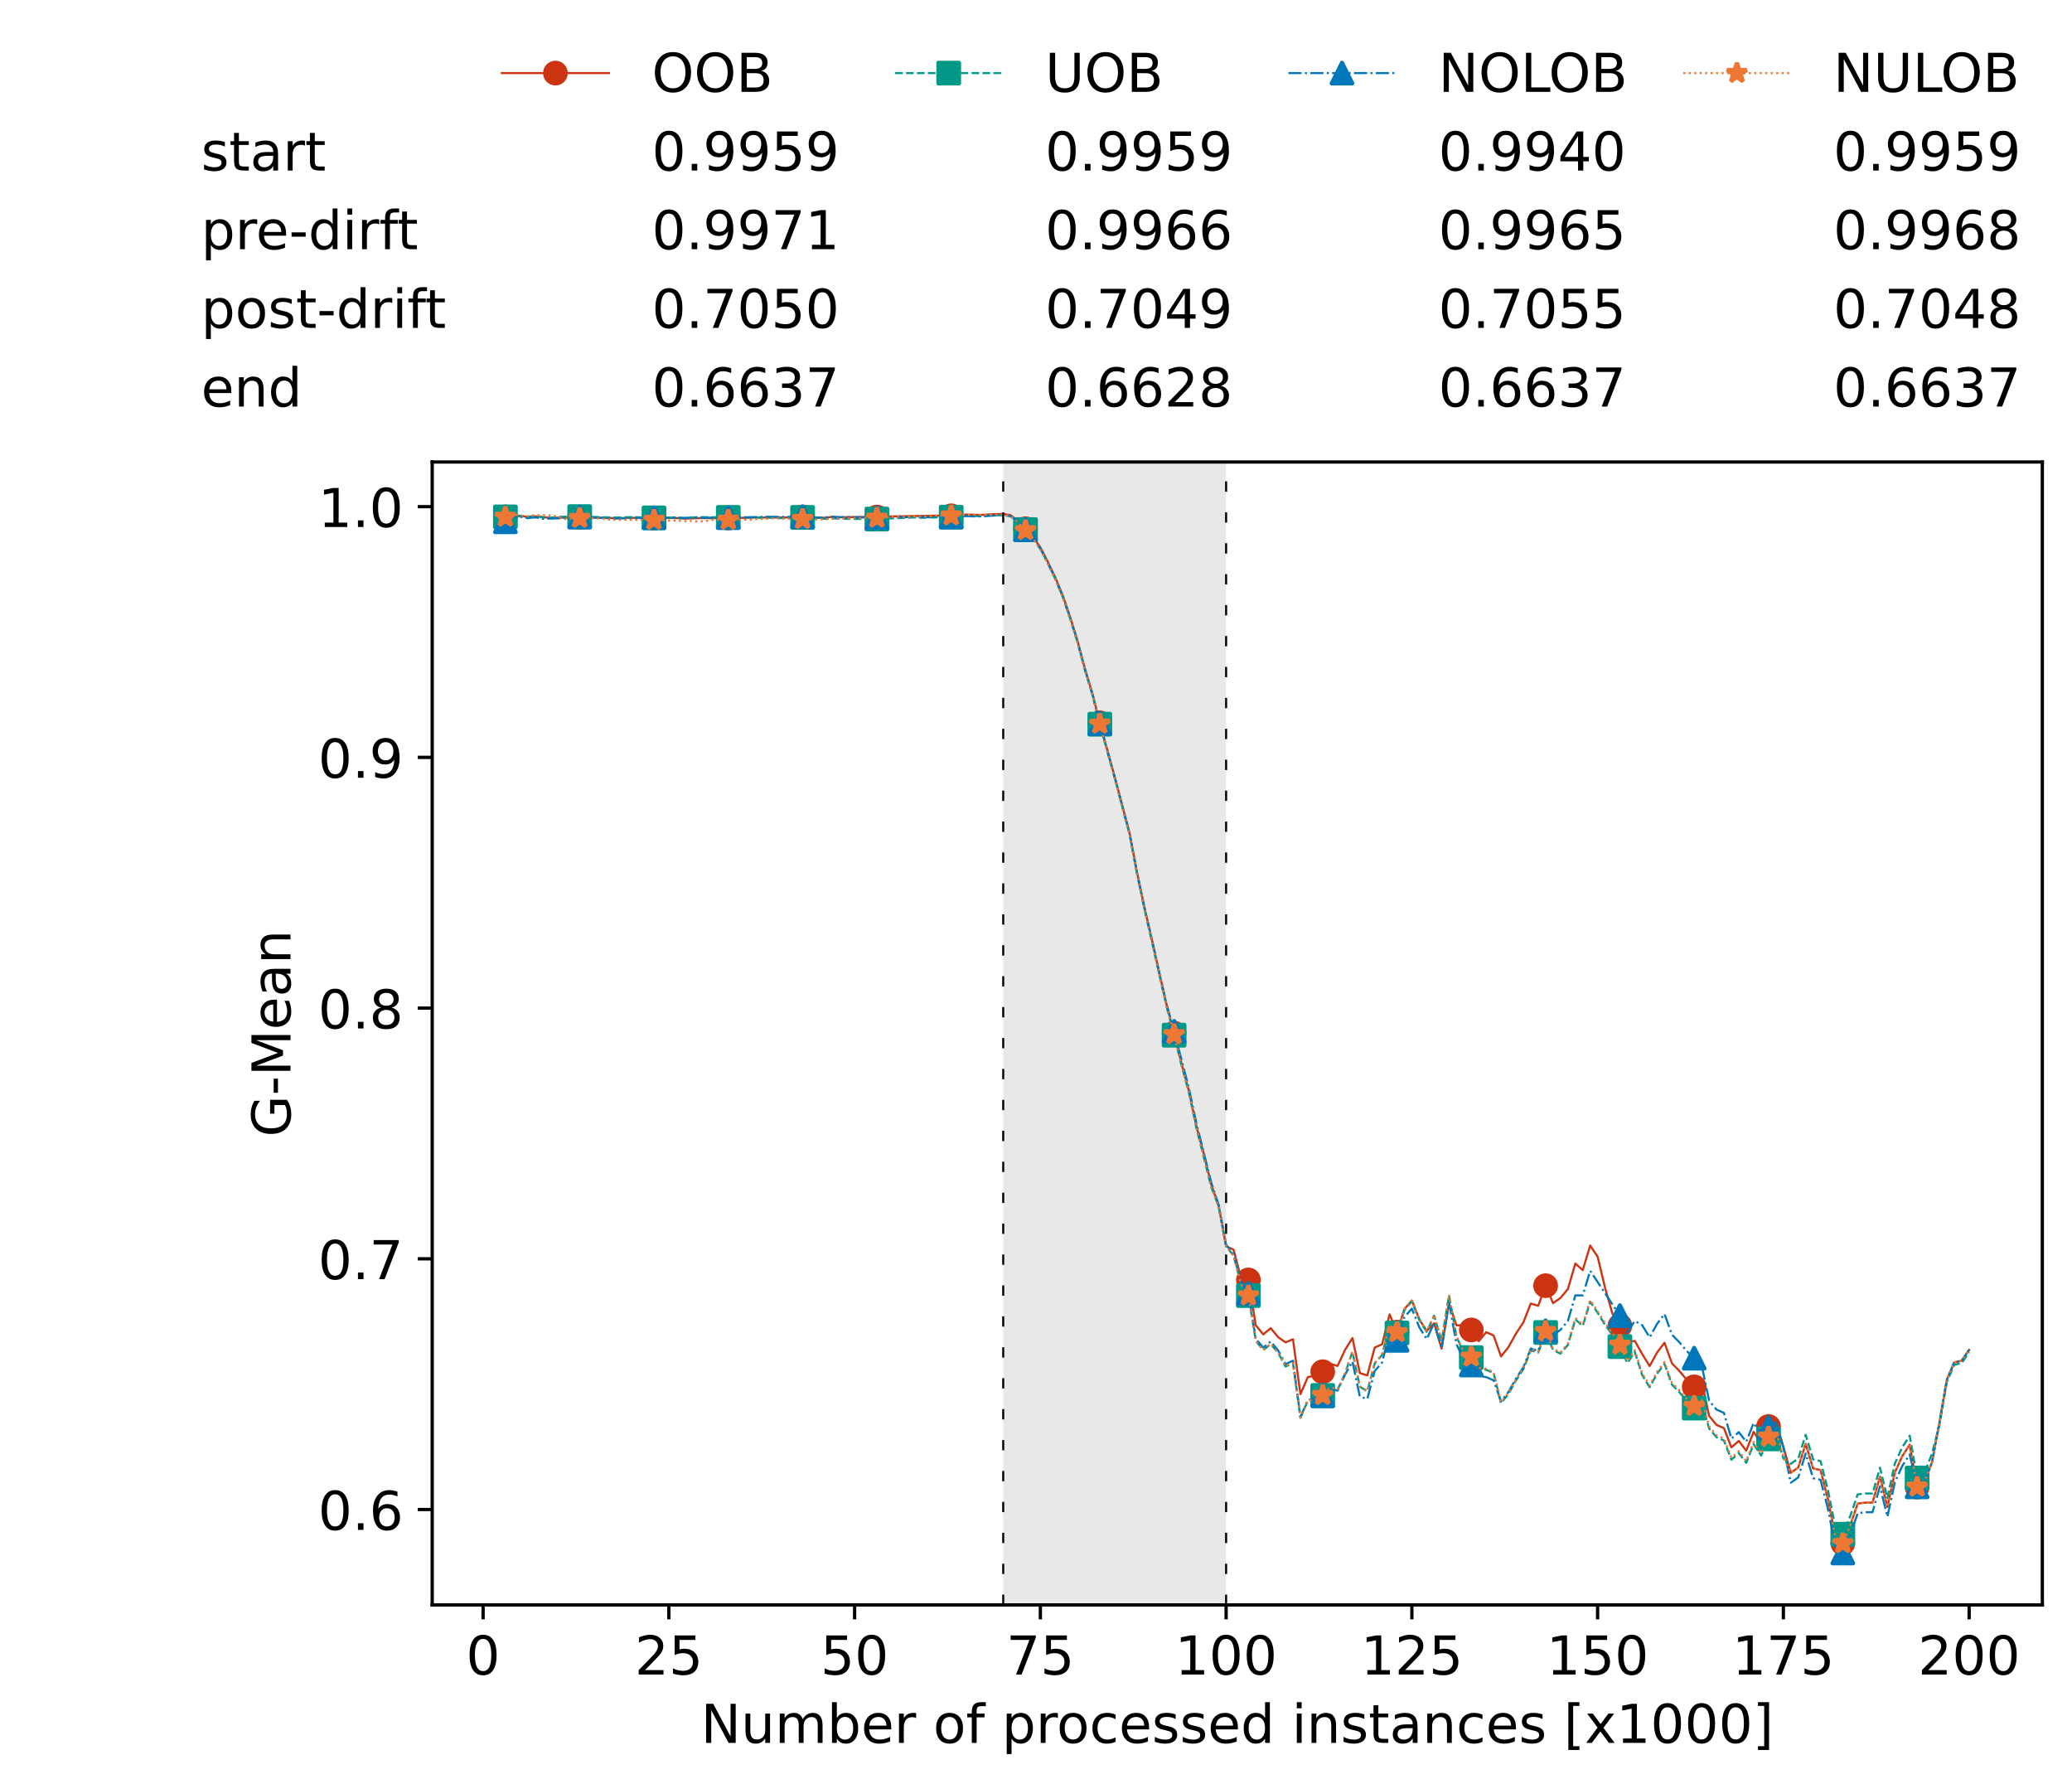 <?xml version="1.0" encoding="utf-8" standalone="no"?>
<!DOCTYPE svg PUBLIC "-//W3C//DTD SVG 1.1//EN"
  "http://www.w3.org/Graphics/SVG/1.1/DTD/svg11.dtd">
<!-- Created with matplotlib (https://matplotlib.org/) -->
<svg height="432.615pt" version="1.1" viewBox="0 0 502.65 432.615" width="502.65pt" xmlns="http://www.w3.org/2000/svg" xmlns:xlink="http://www.w3.org/1999/xlink">
 <defs>
  <style type="text/css">*{stroke-linecap:butt;stroke-linejoin:round;}</style>
 </defs>
 <g id="figure_1">
  <g id="patch_1">
   <path d="M 0 432.615 
L 502.65 432.615 
L 502.65 0 
L 0 0 
z
" style="fill:#ffffff;"/>
  </g>
  <g id="axes_1">
   <g id="patch_2">
    <path d="M 104.85 389.252 
L 495.45 389.252 
L 495.45 112.052 
L 104.85 112.052 
z
" style="fill:#ffffff;"/>
   </g>
   <g id="patch_3">
    <path clip-path="url(#paab6880925)" d="M 297.446 389.252 
L 297.446 112.052 
L 243.372 112.052 
L 243.372 389.252 
z
" style="fill:#d3d3d3;opacity:0.5;"/>
   </g>
   <g id="matplotlib.axis_1">
    <g id="xtick_1">
     <g id="line2d_1">
      <defs>
       <path d="M 0 0 
L 0 3.5 
" id="m24db412a71" style="stroke:#000000;stroke-width:0.8;"/>
      </defs>
      <g>
       <use style="stroke:#000000;stroke-width:0.8;" x="117.197" xlink:href="#m24db412a71" y="389.252"/>
      </g>
     </g>
     <g id="text_1">
      <!-- 0 -->
      <g transform="translate(113.061 406.13)scale(0.13 -0.13)">
       <defs>
        <path d="M 31.781 66.406 
Q 24.172 66.406 20.328 58.906 
Q 16.5 51.422 16.5 36.375 
Q 16.5 21.391 20.328 13.891 
Q 24.172 6.391 31.781 6.391 
Q 39.453 6.391 43.281 13.891 
Q 47.125 21.391 47.125 36.375 
Q 47.125 51.422 43.281 58.906 
Q 39.453 66.406 31.781 66.406 
z
M 31.781 74.219 
Q 44.047 74.219 50.516 64.516 
Q 56.984 54.828 56.984 36.375 
Q 56.984 17.969 50.516 8.266 
Q 44.047 -1.422 31.781 -1.422 
Q 19.531 -1.422 13.062 8.266 
Q 6.594 17.969 6.594 36.375 
Q 6.594 54.828 13.062 64.516 
Q 19.531 74.219 31.781 74.219 
z
" id="DejaVuSans-48"/>
       </defs>
       <use xlink:href="#DejaVuSans-48"/>
      </g>
     </g>
    </g>
    <g id="xtick_2">
     <g id="line2d_2">
      <g>
       <use style="stroke:#000000;stroke-width:0.8;" x="162.259" xlink:href="#m24db412a71" y="389.252"/>
      </g>
     </g>
     <g id="text_2">
      <!-- 25 -->
      <g transform="translate(153.988 406.13)scale(0.13 -0.13)">
       <defs>
        <path d="M 19.188 8.297 
L 53.609 8.297 
L 53.609 0 
L 7.328 0 
L 7.328 8.297 
Q 12.938 14.109 22.625 23.891 
Q 32.328 33.688 34.812 36.531 
Q 39.547 41.844 41.422 45.531 
Q 43.312 49.219 43.312 52.781 
Q 43.312 58.594 39.234 62.25 
Q 35.156 65.922 28.609 65.922 
Q 23.969 65.922 18.812 64.312 
Q 13.672 62.703 7.812 59.422 
L 7.812 69.391 
Q 13.766 71.781 18.938 73 
Q 24.125 74.219 28.422 74.219 
Q 39.75 74.219 46.484 68.547 
Q 53.219 62.891 53.219 53.422 
Q 53.219 48.922 51.531 44.891 
Q 49.859 40.875 45.406 35.406 
Q 44.188 33.984 37.641 27.219 
Q 31.109 20.453 19.188 8.297 
z
" id="DejaVuSans-50"/>
        <path d="M 10.797 72.906 
L 49.516 72.906 
L 49.516 64.594 
L 19.828 64.594 
L 19.828 46.734 
Q 21.969 47.469 24.109 47.828 
Q 26.266 48.188 28.422 48.188 
Q 40.625 48.188 47.75 41.5 
Q 54.891 34.812 54.891 23.391 
Q 54.891 11.625 47.562 5.094 
Q 40.234 -1.422 26.906 -1.422 
Q 22.312 -1.422 17.547 -0.641 
Q 12.797 0.141 7.719 1.703 
L 7.719 11.625 
Q 12.109 9.234 16.797 8.062 
Q 21.484 6.891 26.703 6.891 
Q 35.156 6.891 40.078 11.328 
Q 45.016 15.766 45.016 23.391 
Q 45.016 31 40.078 35.438 
Q 35.156 39.891 26.703 39.891 
Q 22.75 39.891 18.812 39.016 
Q 14.891 38.141 10.797 36.281 
z
" id="DejaVuSans-53"/>
       </defs>
       <use xlink:href="#DejaVuSans-50"/>
       <use x="63.623" xlink:href="#DejaVuSans-53"/>
      </g>
     </g>
    </g>
    <g id="xtick_3">
     <g id="line2d_3">
      <g>
       <use style="stroke:#000000;stroke-width:0.8;" x="207.322" xlink:href="#m24db412a71" y="389.252"/>
      </g>
     </g>
     <g id="text_3">
      <!-- 50 -->
      <g transform="translate(199.05 406.13)scale(0.13 -0.13)">
       <use xlink:href="#DejaVuSans-53"/>
       <use x="63.623" xlink:href="#DejaVuSans-48"/>
      </g>
     </g>
    </g>
    <g id="xtick_4">
     <g id="line2d_4">
      <g>
       <use style="stroke:#000000;stroke-width:0.8;" x="252.384" xlink:href="#m24db412a71" y="389.252"/>
      </g>
     </g>
     <g id="text_4">
      <!-- 75 -->
      <g transform="translate(244.113 406.13)scale(0.13 -0.13)">
       <defs>
        <path d="M 8.203 72.906 
L 55.078 72.906 
L 55.078 68.703 
L 28.609 0 
L 18.312 0 
L 43.219 64.594 
L 8.203 64.594 
z
" id="DejaVuSans-55"/>
       </defs>
       <use xlink:href="#DejaVuSans-55"/>
       <use x="63.623" xlink:href="#DejaVuSans-53"/>
      </g>
     </g>
    </g>
    <g id="xtick_5">
     <g id="line2d_5">
      <g>
       <use style="stroke:#000000;stroke-width:0.8;" x="297.446" xlink:href="#m24db412a71" y="389.252"/>
      </g>
     </g>
     <g id="text_5">
      <!-- 100 -->
      <g transform="translate(285.039 406.13)scale(0.13 -0.13)">
       <defs>
        <path d="M 12.406 8.297 
L 28.516 8.297 
L 28.516 63.922 
L 10.984 60.406 
L 10.984 69.391 
L 28.422 72.906 
L 38.281 72.906 
L 38.281 8.297 
L 54.391 8.297 
L 54.391 0 
L 12.406 0 
z
" id="DejaVuSans-49"/>
       </defs>
       <use xlink:href="#DejaVuSans-49"/>
       <use x="63.623" xlink:href="#DejaVuSans-48"/>
       <use x="127.246" xlink:href="#DejaVuSans-48"/>
      </g>
     </g>
    </g>
    <g id="xtick_6">
     <g id="line2d_6">
      <g>
       <use style="stroke:#000000;stroke-width:0.8;" x="342.509" xlink:href="#m24db412a71" y="389.252"/>
      </g>
     </g>
     <g id="text_6">
      <!-- 125 -->
      <g transform="translate(330.102 406.13)scale(0.13 -0.13)">
       <use xlink:href="#DejaVuSans-49"/>
       <use x="63.623" xlink:href="#DejaVuSans-50"/>
       <use x="127.246" xlink:href="#DejaVuSans-53"/>
      </g>
     </g>
    </g>
    <g id="xtick_7">
     <g id="line2d_7">
      <g>
       <use style="stroke:#000000;stroke-width:0.8;" x="387.571" xlink:href="#m24db412a71" y="389.252"/>
      </g>
     </g>
     <g id="text_7">
      <!-- 150 -->
      <g transform="translate(375.164 406.13)scale(0.13 -0.13)">
       <use xlink:href="#DejaVuSans-49"/>
       <use x="63.623" xlink:href="#DejaVuSans-53"/>
       <use x="127.246" xlink:href="#DejaVuSans-48"/>
      </g>
     </g>
    </g>
    <g id="xtick_8">
     <g id="line2d_8">
      <g>
       <use style="stroke:#000000;stroke-width:0.8;" x="432.633" xlink:href="#m24db412a71" y="389.252"/>
      </g>
     </g>
     <g id="text_8">
      <!-- 175 -->
      <g transform="translate(420.226 406.13)scale(0.13 -0.13)">
       <use xlink:href="#DejaVuSans-49"/>
       <use x="63.623" xlink:href="#DejaVuSans-55"/>
       <use x="127.246" xlink:href="#DejaVuSans-53"/>
      </g>
     </g>
    </g>
    <g id="xtick_9">
     <g id="line2d_9">
      <g>
       <use style="stroke:#000000;stroke-width:0.8;" x="477.695" xlink:href="#m24db412a71" y="389.252"/>
      </g>
     </g>
     <g id="text_9">
      <!-- 200 -->
      <g transform="translate(465.289 406.13)scale(0.13 -0.13)">
       <use xlink:href="#DejaVuSans-50"/>
       <use x="63.623" xlink:href="#DejaVuSans-48"/>
       <use x="127.246" xlink:href="#DejaVuSans-48"/>
      </g>
     </g>
    </g>
    <g id="text_10">
     <!-- Number of processed instances [x1000] -->
     <g transform="translate(170.025 422.711)scale(0.13 -0.13)">
      <defs>
       <path d="M 9.812 72.906 
L 23.094 72.906 
L 55.422 11.922 
L 55.422 72.906 
L 64.984 72.906 
L 64.984 0 
L 51.703 0 
L 19.391 60.984 
L 19.391 0 
L 9.812 0 
z
" id="DejaVuSans-78"/>
       <path d="M 8.5 21.578 
L 8.5 54.688 
L 17.484 54.688 
L 17.484 21.922 
Q 17.484 14.156 20.5 10.266 
Q 23.531 6.391 29.594 6.391 
Q 36.859 6.391 41.078 11.031 
Q 45.312 15.672 45.312 23.688 
L 45.312 54.688 
L 54.297 54.688 
L 54.297 0 
L 45.312 0 
L 45.312 8.406 
Q 42.047 3.422 37.719 1 
Q 33.406 -1.422 27.688 -1.422 
Q 18.266 -1.422 13.375 4.438 
Q 8.5 10.297 8.5 21.578 
z
M 31.109 56 
z
" id="DejaVuSans-117"/>
       <path d="M 52 44.188 
Q 55.375 50.25 60.062 53.125 
Q 64.75 56 71.094 56 
Q 79.641 56 84.281 50.016 
Q 88.922 44.047 88.922 33.016 
L 88.922 0 
L 79.891 0 
L 79.891 32.719 
Q 79.891 40.578 77.094 44.375 
Q 74.312 48.188 68.609 48.188 
Q 61.625 48.188 57.562 43.547 
Q 53.516 38.922 53.516 30.906 
L 53.516 0 
L 44.484 0 
L 44.484 32.719 
Q 44.484 40.625 41.703 44.406 
Q 38.922 48.188 33.109 48.188 
Q 26.219 48.188 22.156 43.531 
Q 18.109 38.875 18.109 30.906 
L 18.109 0 
L 9.078 0 
L 9.078 54.688 
L 18.109 54.688 
L 18.109 46.188 
Q 21.188 51.219 25.484 53.609 
Q 29.781 56 35.688 56 
Q 41.656 56 45.828 52.969 
Q 50 49.953 52 44.188 
z
" id="DejaVuSans-109"/>
       <path d="M 48.688 27.297 
Q 48.688 37.203 44.609 42.844 
Q 40.531 48.484 33.406 48.484 
Q 26.266 48.484 22.188 42.844 
Q 18.109 37.203 18.109 27.297 
Q 18.109 17.391 22.188 11.75 
Q 26.266 6.109 33.406 6.109 
Q 40.531 6.109 44.609 11.75 
Q 48.688 17.391 48.688 27.297 
z
M 18.109 46.391 
Q 20.953 51.266 25.266 53.625 
Q 29.594 56 35.594 56 
Q 45.562 56 51.781 48.094 
Q 58.016 40.188 58.016 27.297 
Q 58.016 14.406 51.781 6.484 
Q 45.562 -1.422 35.594 -1.422 
Q 29.594 -1.422 25.266 0.953 
Q 20.953 3.328 18.109 8.203 
L 18.109 0 
L 9.078 0 
L 9.078 75.984 
L 18.109 75.984 
z
" id="DejaVuSans-98"/>
       <path d="M 56.203 29.594 
L 56.203 25.203 
L 14.891 25.203 
Q 15.484 15.922 20.484 11.062 
Q 25.484 6.203 34.422 6.203 
Q 39.594 6.203 44.453 7.469 
Q 49.312 8.734 54.109 11.281 
L 54.109 2.781 
Q 49.266 0.734 44.188 -0.344 
Q 39.109 -1.422 33.891 -1.422 
Q 20.797 -1.422 13.156 6.188 
Q 5.516 13.812 5.516 26.812 
Q 5.516 40.234 12.766 48.109 
Q 20.016 56 32.328 56 
Q 43.359 56 49.781 48.891 
Q 56.203 41.797 56.203 29.594 
z
M 47.219 32.234 
Q 47.125 39.594 43.094 43.984 
Q 39.062 48.391 32.422 48.391 
Q 24.906 48.391 20.391 44.141 
Q 15.875 39.891 15.188 32.172 
z
" id="DejaVuSans-101"/>
       <path d="M 41.109 46.297 
Q 39.594 47.172 37.812 47.578 
Q 36.031 48 33.891 48 
Q 26.266 48 22.188 43.047 
Q 18.109 38.094 18.109 28.812 
L 18.109 0 
L 9.078 0 
L 9.078 54.688 
L 18.109 54.688 
L 18.109 46.188 
Q 20.953 51.172 25.484 53.578 
Q 30.031 56 36.531 56 
Q 37.453 56 38.578 55.875 
Q 39.703 55.766 41.062 55.516 
z
" id="DejaVuSans-114"/>
       <path id="DejaVuSans-32"/>
       <path d="M 30.609 48.391 
Q 23.391 48.391 19.188 42.75 
Q 14.984 37.109 14.984 27.297 
Q 14.984 17.484 19.156 11.844 
Q 23.344 6.203 30.609 6.203 
Q 37.797 6.203 41.984 11.859 
Q 46.188 17.531 46.188 27.297 
Q 46.188 37.016 41.984 42.703 
Q 37.797 48.391 30.609 48.391 
z
M 30.609 56 
Q 42.328 56 49.016 48.375 
Q 55.719 40.766 55.719 27.297 
Q 55.719 13.875 49.016 6.219 
Q 42.328 -1.422 30.609 -1.422 
Q 18.844 -1.422 12.172 6.219 
Q 5.516 13.875 5.516 27.297 
Q 5.516 40.766 12.172 48.375 
Q 18.844 56 30.609 56 
z
" id="DejaVuSans-111"/>
       <path d="M 37.109 75.984 
L 37.109 68.5 
L 28.516 68.5 
Q 23.688 68.5 21.797 66.547 
Q 19.922 64.594 19.922 59.516 
L 19.922 54.688 
L 34.719 54.688 
L 34.719 47.703 
L 19.922 47.703 
L 19.922 0 
L 10.891 0 
L 10.891 47.703 
L 2.297 47.703 
L 2.297 54.688 
L 10.891 54.688 
L 10.891 58.5 
Q 10.891 67.625 15.141 71.797 
Q 19.391 75.984 28.609 75.984 
z
" id="DejaVuSans-102"/>
       <path d="M 18.109 8.203 
L 18.109 -20.797 
L 9.078 -20.797 
L 9.078 54.688 
L 18.109 54.688 
L 18.109 46.391 
Q 20.953 51.266 25.266 53.625 
Q 29.594 56 35.594 56 
Q 45.562 56 51.781 48.094 
Q 58.016 40.188 58.016 27.297 
Q 58.016 14.406 51.781 6.484 
Q 45.562 -1.422 35.594 -1.422 
Q 29.594 -1.422 25.266 0.953 
Q 20.953 3.328 18.109 8.203 
z
M 48.688 27.297 
Q 48.688 37.203 44.609 42.844 
Q 40.531 48.484 33.406 48.484 
Q 26.266 48.484 22.188 42.844 
Q 18.109 37.203 18.109 27.297 
Q 18.109 17.391 22.188 11.75 
Q 26.266 6.109 33.406 6.109 
Q 40.531 6.109 44.609 11.75 
Q 48.688 17.391 48.688 27.297 
z
" id="DejaVuSans-112"/>
       <path d="M 48.781 52.594 
L 48.781 44.188 
Q 44.969 46.297 41.141 47.344 
Q 37.312 48.391 33.406 48.391 
Q 24.656 48.391 19.812 42.844 
Q 14.984 37.312 14.984 27.297 
Q 14.984 17.281 19.812 11.734 
Q 24.656 6.203 33.406 6.203 
Q 37.312 6.203 41.141 7.25 
Q 44.969 8.297 48.781 10.406 
L 48.781 2.094 
Q 45.016 0.344 40.984 -0.531 
Q 36.969 -1.422 32.422 -1.422 
Q 20.062 -1.422 12.781 6.344 
Q 5.516 14.109 5.516 27.297 
Q 5.516 40.672 12.859 48.328 
Q 20.219 56 33.016 56 
Q 37.156 56 41.109 55.141 
Q 45.062 54.297 48.781 52.594 
z
" id="DejaVuSans-99"/>
       <path d="M 44.281 53.078 
L 44.281 44.578 
Q 40.484 46.531 36.375 47.5 
Q 32.281 48.484 27.875 48.484 
Q 21.188 48.484 17.844 46.438 
Q 14.5 44.391 14.5 40.281 
Q 14.5 37.156 16.891 35.375 
Q 19.281 33.594 26.516 31.984 
L 29.594 31.297 
Q 39.156 29.25 43.188 25.516 
Q 47.219 21.781 47.219 15.094 
Q 47.219 7.469 41.188 3.016 
Q 35.156 -1.422 24.609 -1.422 
Q 20.219 -1.422 15.453 -0.562 
Q 10.688 0.297 5.422 2 
L 5.422 11.281 
Q 10.406 8.688 15.234 7.391 
Q 20.062 6.109 24.812 6.109 
Q 31.156 6.109 34.562 8.281 
Q 37.984 10.453 37.984 14.406 
Q 37.984 18.062 35.516 20.016 
Q 33.062 21.969 24.703 23.781 
L 21.578 24.516 
Q 13.234 26.266 9.516 29.906 
Q 5.812 33.547 5.812 39.891 
Q 5.812 47.609 11.281 51.797 
Q 16.75 56 26.812 56 
Q 31.781 56 36.172 55.266 
Q 40.578 54.547 44.281 53.078 
z
" id="DejaVuSans-115"/>
       <path d="M 45.406 46.391 
L 45.406 75.984 
L 54.391 75.984 
L 54.391 0 
L 45.406 0 
L 45.406 8.203 
Q 42.578 3.328 38.25 0.953 
Q 33.938 -1.422 27.875 -1.422 
Q 17.969 -1.422 11.734 6.484 
Q 5.516 14.406 5.516 27.297 
Q 5.516 40.188 11.734 48.094 
Q 17.969 56 27.875 56 
Q 33.938 56 38.25 53.625 
Q 42.578 51.266 45.406 46.391 
z
M 14.797 27.297 
Q 14.797 17.391 18.875 11.75 
Q 22.953 6.109 30.078 6.109 
Q 37.203 6.109 41.297 11.75 
Q 45.406 17.391 45.406 27.297 
Q 45.406 37.203 41.297 42.844 
Q 37.203 48.484 30.078 48.484 
Q 22.953 48.484 18.875 42.844 
Q 14.797 37.203 14.797 27.297 
z
" id="DejaVuSans-100"/>
       <path d="M 9.422 54.688 
L 18.406 54.688 
L 18.406 0 
L 9.422 0 
z
M 9.422 75.984 
L 18.406 75.984 
L 18.406 64.594 
L 9.422 64.594 
z
" id="DejaVuSans-105"/>
       <path d="M 54.891 33.016 
L 54.891 0 
L 45.906 0 
L 45.906 32.719 
Q 45.906 40.484 42.875 44.328 
Q 39.844 48.188 33.797 48.188 
Q 26.516 48.188 22.312 43.547 
Q 18.109 38.922 18.109 30.906 
L 18.109 0 
L 9.078 0 
L 9.078 54.688 
L 18.109 54.688 
L 18.109 46.188 
Q 21.344 51.125 25.703 53.562 
Q 30.078 56 35.797 56 
Q 45.219 56 50.047 50.172 
Q 54.891 44.344 54.891 33.016 
z
" id="DejaVuSans-110"/>
       <path d="M 18.312 70.219 
L 18.312 54.688 
L 36.812 54.688 
L 36.812 47.703 
L 18.312 47.703 
L 18.312 18.016 
Q 18.312 11.328 20.141 9.422 
Q 21.969 7.516 27.594 7.516 
L 36.812 7.516 
L 36.812 0 
L 27.594 0 
Q 17.188 0 13.234 3.875 
Q 9.281 7.766 9.281 18.016 
L 9.281 47.703 
L 2.688 47.703 
L 2.688 54.688 
L 9.281 54.688 
L 9.281 70.219 
z
" id="DejaVuSans-116"/>
       <path d="M 34.281 27.484 
Q 23.391 27.484 19.188 25 
Q 14.984 22.516 14.984 16.5 
Q 14.984 11.719 18.141 8.906 
Q 21.297 6.109 26.703 6.109 
Q 34.188 6.109 38.703 11.406 
Q 43.219 16.703 43.219 25.484 
L 43.219 27.484 
z
M 52.203 31.203 
L 52.203 0 
L 43.219 0 
L 43.219 8.297 
Q 40.141 3.328 35.547 0.953 
Q 30.953 -1.422 24.312 -1.422 
Q 15.922 -1.422 10.953 3.297 
Q 6 8.016 6 15.922 
Q 6 25.141 12.172 29.828 
Q 18.359 34.516 30.609 34.516 
L 43.219 34.516 
L 43.219 35.406 
Q 43.219 41.609 39.141 45 
Q 35.062 48.391 27.688 48.391 
Q 23 48.391 18.547 47.266 
Q 14.109 46.141 10.016 43.891 
L 10.016 52.203 
Q 14.938 54.109 19.578 55.047 
Q 24.219 56 28.609 56 
Q 40.484 56 46.344 49.844 
Q 52.203 43.703 52.203 31.203 
z
" id="DejaVuSans-97"/>
       <path d="M 8.594 75.984 
L 29.297 75.984 
L 29.297 69 
L 17.578 69 
L 17.578 -6.203 
L 29.297 -6.203 
L 29.297 -13.188 
L 8.594 -13.188 
z
" id="DejaVuSans-91"/>
       <path d="M 54.891 54.688 
L 35.109 28.078 
L 55.906 0 
L 45.312 0 
L 29.391 21.484 
L 13.484 0 
L 2.875 0 
L 24.125 28.609 
L 4.688 54.688 
L 15.281 54.688 
L 29.781 35.203 
L 44.281 54.688 
z
" id="DejaVuSans-120"/>
       <path d="M 30.422 75.984 
L 30.422 -13.188 
L 9.719 -13.188 
L 9.719 -6.203 
L 21.391 -6.203 
L 21.391 69 
L 9.719 69 
L 9.719 75.984 
z
" id="DejaVuSans-93"/>
      </defs>
      <use xlink:href="#DejaVuSans-78"/>
      <use x="74.805" xlink:href="#DejaVuSans-117"/>
      <use x="138.184" xlink:href="#DejaVuSans-109"/>
      <use x="235.596" xlink:href="#DejaVuSans-98"/>
      <use x="299.072" xlink:href="#DejaVuSans-101"/>
      <use x="360.596" xlink:href="#DejaVuSans-114"/>
      <use x="401.709" xlink:href="#DejaVuSans-32"/>
      <use x="433.496" xlink:href="#DejaVuSans-111"/>
      <use x="494.678" xlink:href="#DejaVuSans-102"/>
      <use x="529.883" xlink:href="#DejaVuSans-32"/>
      <use x="561.67" xlink:href="#DejaVuSans-112"/>
      <use x="625.146" xlink:href="#DejaVuSans-114"/>
      <use x="664.01" xlink:href="#DejaVuSans-111"/>
      <use x="725.191" xlink:href="#DejaVuSans-99"/>
      <use x="780.172" xlink:href="#DejaVuSans-101"/>
      <use x="841.695" xlink:href="#DejaVuSans-115"/>
      <use x="893.795" xlink:href="#DejaVuSans-115"/>
      <use x="945.895" xlink:href="#DejaVuSans-101"/>
      <use x="1007.418" xlink:href="#DejaVuSans-100"/>
      <use x="1070.895" xlink:href="#DejaVuSans-32"/>
      <use x="1102.682" xlink:href="#DejaVuSans-105"/>
      <use x="1130.465" xlink:href="#DejaVuSans-110"/>
      <use x="1193.844" xlink:href="#DejaVuSans-115"/>
      <use x="1245.943" xlink:href="#DejaVuSans-116"/>
      <use x="1285.152" xlink:href="#DejaVuSans-97"/>
      <use x="1346.432" xlink:href="#DejaVuSans-110"/>
      <use x="1409.811" xlink:href="#DejaVuSans-99"/>
      <use x="1464.791" xlink:href="#DejaVuSans-101"/>
      <use x="1526.314" xlink:href="#DejaVuSans-115"/>
      <use x="1578.414" xlink:href="#DejaVuSans-32"/>
      <use x="1610.201" xlink:href="#DejaVuSans-91"/>
      <use x="1649.215" xlink:href="#DejaVuSans-120"/>
      <use x="1708.395" xlink:href="#DejaVuSans-49"/>
      <use x="1772.018" xlink:href="#DejaVuSans-48"/>
      <use x="1835.641" xlink:href="#DejaVuSans-48"/>
      <use x="1899.264" xlink:href="#DejaVuSans-48"/>
      <use x="1962.887" xlink:href="#DejaVuSans-93"/>
     </g>
    </g>
   </g>
   <g id="matplotlib.axis_2">
    <g id="ytick_1">
     <g id="line2d_10">
      <defs>
       <path d="M 0 0 
L -3.5 0 
" id="ma95f3b1a8c" style="stroke:#000000;stroke-width:0.8;"/>
      </defs>
      <g>
       <use style="stroke:#000000;stroke-width:0.8;" x="104.85" xlink:href="#ma95f3b1a8c" y="366.112"/>
      </g>
     </g>
     <g id="text_11">
      <!-- 0.6 -->
      <g transform="translate(77.176 371.051)scale(0.13 -0.13)">
       <defs>
        <path d="M 10.688 12.406 
L 21 12.406 
L 21 0 
L 10.688 0 
z
" id="DejaVuSans-46"/>
        <path d="M 33.016 40.375 
Q 26.375 40.375 22.484 35.828 
Q 18.609 31.297 18.609 23.391 
Q 18.609 15.531 22.484 10.953 
Q 26.375 6.391 33.016 6.391 
Q 39.656 6.391 43.531 10.953 
Q 47.406 15.531 47.406 23.391 
Q 47.406 31.297 43.531 35.828 
Q 39.656 40.375 33.016 40.375 
z
M 52.594 71.297 
L 52.594 62.312 
Q 48.875 64.062 45.094 64.984 
Q 41.312 65.922 37.594 65.922 
Q 27.828 65.922 22.672 59.328 
Q 17.531 52.734 16.797 39.406 
Q 19.672 43.656 24.016 45.922 
Q 28.375 48.188 33.594 48.188 
Q 44.578 48.188 50.953 41.516 
Q 57.328 34.859 57.328 23.391 
Q 57.328 12.156 50.688 5.359 
Q 44.047 -1.422 33.016 -1.422 
Q 20.359 -1.422 13.672 8.266 
Q 6.984 17.969 6.984 36.375 
Q 6.984 53.656 15.188 63.938 
Q 23.391 74.219 37.203 74.219 
Q 40.922 74.219 44.703 73.484 
Q 48.484 72.75 52.594 71.297 
z
" id="DejaVuSans-54"/>
       </defs>
       <use xlink:href="#DejaVuSans-48"/>
       <use x="63.623" xlink:href="#DejaVuSans-46"/>
       <use x="95.41" xlink:href="#DejaVuSans-54"/>
      </g>
     </g>
    </g>
    <g id="ytick_2">
     <g id="line2d_11">
      <g>
       <use style="stroke:#000000;stroke-width:0.8;" x="104.85" xlink:href="#ma95f3b1a8c" y="305.304"/>
      </g>
     </g>
     <g id="text_12">
      <!-- 0.7 -->
      <g transform="translate(77.176 310.243)scale(0.13 -0.13)">
       <use xlink:href="#DejaVuSans-48"/>
       <use x="63.623" xlink:href="#DejaVuSans-46"/>
       <use x="95.41" xlink:href="#DejaVuSans-55"/>
      </g>
     </g>
    </g>
    <g id="ytick_3">
     <g id="line2d_12">
      <g>
       <use style="stroke:#000000;stroke-width:0.8;" x="104.85" xlink:href="#ma95f3b1a8c" y="244.497"/>
      </g>
     </g>
     <g id="text_13">
      <!-- 0.8 -->
      <g transform="translate(77.176 249.436)scale(0.13 -0.13)">
       <defs>
        <path d="M 31.781 34.625 
Q 24.75 34.625 20.719 30.859 
Q 16.703 27.094 16.703 20.516 
Q 16.703 13.922 20.719 10.156 
Q 24.75 6.391 31.781 6.391 
Q 38.812 6.391 42.859 10.172 
Q 46.922 13.969 46.922 20.516 
Q 46.922 27.094 42.891 30.859 
Q 38.875 34.625 31.781 34.625 
z
M 21.922 38.812 
Q 15.578 40.375 12.031 44.719 
Q 8.5 49.078 8.5 55.328 
Q 8.5 64.062 14.719 69.141 
Q 20.953 74.219 31.781 74.219 
Q 42.672 74.219 48.875 69.141 
Q 55.078 64.062 55.078 55.328 
Q 55.078 49.078 51.531 44.719 
Q 48 40.375 41.703 38.812 
Q 48.828 37.156 52.797 32.312 
Q 56.781 27.484 56.781 20.516 
Q 56.781 9.906 50.312 4.234 
Q 43.844 -1.422 31.781 -1.422 
Q 19.734 -1.422 13.25 4.234 
Q 6.781 9.906 6.781 20.516 
Q 6.781 27.484 10.781 32.312 
Q 14.797 37.156 21.922 38.812 
z
M 18.312 54.391 
Q 18.312 48.734 21.844 45.562 
Q 25.391 42.391 31.781 42.391 
Q 38.141 42.391 41.719 45.562 
Q 45.312 48.734 45.312 54.391 
Q 45.312 60.062 41.719 63.234 
Q 38.141 66.406 31.781 66.406 
Q 25.391 66.406 21.844 63.234 
Q 18.312 60.062 18.312 54.391 
z
" id="DejaVuSans-56"/>
       </defs>
       <use xlink:href="#DejaVuSans-48"/>
       <use x="63.623" xlink:href="#DejaVuSans-46"/>
       <use x="95.41" xlink:href="#DejaVuSans-56"/>
      </g>
     </g>
    </g>
    <g id="ytick_4">
     <g id="line2d_13">
      <g>
       <use style="stroke:#000000;stroke-width:0.8;" x="104.85" xlink:href="#ma95f3b1a8c" y="183.689"/>
      </g>
     </g>
     <g id="text_14">
      <!-- 0.9 -->
      <g transform="translate(77.176 188.628)scale(0.13 -0.13)">
       <defs>
        <path d="M 10.984 1.516 
L 10.984 10.5 
Q 14.703 8.734 18.5 7.812 
Q 22.312 6.891 25.984 6.891 
Q 35.75 6.891 40.891 13.453 
Q 46.047 20.016 46.781 33.406 
Q 43.953 29.203 39.594 26.953 
Q 35.25 24.703 29.984 24.703 
Q 19.047 24.703 12.672 31.312 
Q 6.297 37.938 6.297 49.422 
Q 6.297 60.641 12.938 67.422 
Q 19.578 74.219 30.609 74.219 
Q 43.266 74.219 49.922 64.516 
Q 56.594 54.828 56.594 36.375 
Q 56.594 19.141 48.406 8.859 
Q 40.234 -1.422 26.422 -1.422 
Q 22.703 -1.422 18.891 -0.688 
Q 15.094 0.047 10.984 1.516 
z
M 30.609 32.422 
Q 37.25 32.422 41.125 36.953 
Q 45.016 41.5 45.016 49.422 
Q 45.016 57.281 41.125 61.844 
Q 37.25 66.406 30.609 66.406 
Q 23.969 66.406 20.094 61.844 
Q 16.219 57.281 16.219 49.422 
Q 16.219 41.5 20.094 36.953 
Q 23.969 32.422 30.609 32.422 
z
" id="DejaVuSans-57"/>
       </defs>
       <use xlink:href="#DejaVuSans-48"/>
       <use x="63.623" xlink:href="#DejaVuSans-46"/>
       <use x="95.41" xlink:href="#DejaVuSans-57"/>
      </g>
     </g>
    </g>
    <g id="ytick_5">
     <g id="line2d_14">
      <g>
       <use style="stroke:#000000;stroke-width:0.8;" x="104.85" xlink:href="#ma95f3b1a8c" y="122.881"/>
      </g>
     </g>
     <g id="text_15">
      <!-- 1.0 -->
      <g transform="translate(77.176 127.82)scale(0.13 -0.13)">
       <use xlink:href="#DejaVuSans-49"/>
       <use x="63.623" xlink:href="#DejaVuSans-46"/>
       <use x="95.41" xlink:href="#DejaVuSans-48"/>
      </g>
     </g>
    </g>
    <g id="text_16">
     <!-- G-Mean -->
     <g transform="translate(70.472 275.744)rotate(-90)scale(0.13 -0.13)">
      <defs>
       <path d="M 59.516 10.406 
L 59.516 29.984 
L 43.406 29.984 
L 43.406 38.094 
L 69.281 38.094 
L 69.281 6.781 
Q 63.578 2.734 56.688 0.656 
Q 49.812 -1.422 42 -1.422 
Q 24.906 -1.422 15.25 8.562 
Q 5.609 18.562 5.609 36.375 
Q 5.609 54.25 15.25 64.234 
Q 24.906 74.219 42 74.219 
Q 49.125 74.219 55.547 72.453 
Q 61.969 70.703 67.391 67.281 
L 67.391 56.781 
Q 61.922 61.422 55.766 63.766 
Q 49.609 66.109 42.828 66.109 
Q 29.438 66.109 22.719 58.641 
Q 16.016 51.172 16.016 36.375 
Q 16.016 21.625 22.719 14.156 
Q 29.438 6.688 42.828 6.688 
Q 48.047 6.688 52.141 7.594 
Q 56.25 8.5 59.516 10.406 
z
" id="DejaVuSans-71"/>
       <path d="M 4.891 31.391 
L 31.203 31.391 
L 31.203 23.391 
L 4.891 23.391 
z
" id="DejaVuSans-45"/>
       <path d="M 9.812 72.906 
L 24.516 72.906 
L 43.109 23.297 
L 61.812 72.906 
L 76.516 72.906 
L 76.516 0 
L 66.891 0 
L 66.891 64.016 
L 48.094 14.016 
L 38.188 14.016 
L 19.391 64.016 
L 19.391 0 
L 9.812 0 
z
" id="DejaVuSans-77"/>
      </defs>
      <use xlink:href="#DejaVuSans-71"/>
      <use x="77.49" xlink:href="#DejaVuSans-45"/>
      <use x="113.574" xlink:href="#DejaVuSans-77"/>
      <use x="199.854" xlink:href="#DejaVuSans-101"/>
      <use x="261.377" xlink:href="#DejaVuSans-97"/>
      <use x="322.656" xlink:href="#DejaVuSans-110"/>
     </g>
    </g>
   </g>
   <g id="line2d_15"/>
   <g id="line2d_16"/>
   <g id="line2d_17"/>
   <g id="line2d_18"/>
   <g id="line2d_19"/>
   <g id="line2d_20">
    <path clip-path="url(#paab6880925)" d="M 122.605 125.363 
L 124.407 125.358 
L 126.21 125.143 
L 128.012 125.363 
L 129.815 125.227 
L 133.419 125.594 
L 142.432 125.459 
L 149.642 125.683 
L 153.247 125.579 
L 156.852 125.674 
L 164.062 125.635 
L 165.864 125.791 
L 169.469 125.671 
L 173.074 125.675 
L 176.679 125.649 
L 180.284 125.596 
L 183.889 125.503 
L 191.099 125.5 
L 192.902 125.377 
L 196.507 125.407 
L 198.309 125.587 
L 200.112 125.558 
L 201.914 125.373 
L 203.717 125.462 
L 232.557 124.98 
L 234.359 124.801 
L 237.964 124.893 
L 241.569 124.682 
L 243.372 124.652 
L 245.174 124.948 
L 246.976 126.369 
L 250.581 130.146 
L 252.384 132.763 
L 254.186 136.238 
L 255.989 140.026 
L 257.791 144.343 
L 259.594 149.598 
L 261.396 155.404 
L 263.199 162.213 
L 265.001 168.151 
L 266.804 175.296 
L 270.409 188.357 
L 274.014 202 
L 275.816 211.506 
L 277.619 219.988 
L 283.026 243.748 
L 284.829 250.58 
L 286.631 257.95 
L 288.434 264.689 
L 290.236 273.146 
L 292.039 279.855 
L 293.841 287.274 
L 295.644 292.534 
L 297.446 302.245 
L 299.249 303.083 
L 301.051 309.911 
L 302.854 310.429 
L 304.656 321.439 
L 306.459 323.633 
L 308.261 322.122 
L 310.064 324.299 
L 311.866 325.57 
L 313.669 324.815 
L 315.471 338.14 
L 317.274 333.973 
L 319.076 333.684 
L 320.879 332.692 
L 322.681 330.75 
L 324.484 331.288 
L 326.286 327.412 
L 328.089 324.539 
L 329.891 333.018 
L 331.694 333.587 
L 333.496 326.822 
L 335.299 326.039 
L 337.101 318.771 
L 338.904 323.089 
L 340.706 317.488 
L 342.509 315.404 
L 344.311 319.954 
L 346.114 322.81 
L 347.916 320.94 
L 349.719 327.084 
L 351.521 316.002 
L 353.324 321.442 
L 355.126 321.41 
L 356.928 322.561 
L 358.731 325.294 
L 360.533 323.102 
L 362.336 323.89 
L 364.138 328.982 
L 365.941 326.712 
L 367.743 323.468 
L 369.546 320.75 
L 371.348 316.154 
L 373.151 316.712 
L 374.953 311.823 
L 376.756 316.058 
L 378.558 314.796 
L 380.361 312.636 
L 382.163 306.448 
L 383.966 308.051 
L 385.768 302.079 
L 387.571 304.792 
L 389.373 312.322 
L 391.176 318.65 
L 392.978 321.538 
L 394.781 325.542 
L 396.583 325.209 
L 398.386 328.392 
L 400.188 331.33 
L 401.991 328.037 
L 403.793 325.656 
L 405.596 330.653 
L 407.398 332.51 
L 409.201 334.64 
L 411.003 336.36 
L 412.806 334.816 
L 414.608 343.41 
L 416.411 345.591 
L 418.213 346.378 
L 420.016 351.047 
L 421.818 349.478 
L 423.621 351.828 
L 425.423 347.258 
L 427.226 350.03 
L 429.028 345.979 
L 430.831 344.687 
L 434.436 357.208 
L 436.238 355.937 
L 438.041 350.163 
L 439.843 356.151 
L 441.646 356.534 
L 443.448 363.592 
L 445.251 372.74 
L 447.053 374.312 
L 448.856 369.925 
L 450.658 364.678 
L 452.461 364.439 
L 454.263 364.427 
L 456.066 358.144 
L 457.868 365.504 
L 459.671 357.139 
L 461.473 353.168 
L 463.276 350.396 
L 465.078 360.64 
L 466.881 359.322 
L 468.683 354.688 
L 470.485 345.09 
L 472.288 334.643 
L 474.09 330.426 
L 475.893 330.034 
L 477.695 327.404 
L 477.695 327.404 
" style="fill:none;stroke:#cc3311;stroke-linecap:square;stroke-width:0.5;"/>
    <defs>
     <path d="M 0 2.5 
C 0.663 2.5 1.299 2.237 1.768 1.768 
C 2.237 1.299 2.5 0.663 2.5 0 
C 2.5 -0.663 2.237 -1.299 1.768 -1.768 
C 1.299 -2.237 0.663 -2.5 0 -2.5 
C -0.663 -2.5 -1.299 -2.237 -1.768 -1.768 
C -2.237 -1.299 -2.5 -0.663 -2.5 0 
C -2.5 0.663 -2.237 1.299 -1.768 1.768 
C -1.299 2.237 -0.663 2.5 0 2.5 
z
" id="md97f054712" style="stroke:#cc3311;"/>
    </defs>
    <g clip-path="url(#paab6880925)">
     <use style="fill:#cc3311;stroke:#cc3311;" x="122.605" xlink:href="#md97f054712" y="125.363"/>
     <use style="fill:#cc3311;stroke:#cc3311;" x="140.629" xlink:href="#md97f054712" y="125.419"/>
     <use style="fill:#cc3311;stroke:#cc3311;" x="158.654" xlink:href="#md97f054712" y="125.671"/>
     <use style="fill:#cc3311;stroke:#cc3311;" x="176.679" xlink:href="#md97f054712" y="125.649"/>
     <use style="fill:#cc3311;stroke:#cc3311;" x="194.704" xlink:href="#md97f054712" y="125.377"/>
     <use style="fill:#cc3311;stroke:#cc3311;" x="212.729" xlink:href="#md97f054712" y="125.401"/>
     <use style="fill:#cc3311;stroke:#cc3311;" x="230.754" xlink:href="#md97f054712" y="125.101"/>
     <use style="fill:#cc3311;stroke:#cc3311;" x="248.779" xlink:href="#md97f054712" y="128.236"/>
     <use style="fill:#cc3311;stroke:#cc3311;" x="266.804" xlink:href="#md97f054712" y="175.296"/>
     <use style="fill:#cc3311;stroke:#cc3311;" x="284.829" xlink:href="#md97f054712" y="250.58"/>
     <use style="fill:#cc3311;stroke:#cc3311;" x="302.854" xlink:href="#md97f054712" y="310.429"/>
     <use style="fill:#cc3311;stroke:#cc3311;" x="320.879" xlink:href="#md97f054712" y="332.692"/>
     <use style="fill:#cc3311;stroke:#cc3311;" x="338.904" xlink:href="#md97f054712" y="323.089"/>
     <use style="fill:#cc3311;stroke:#cc3311;" x="356.928" xlink:href="#md97f054712" y="322.561"/>
     <use style="fill:#cc3311;stroke:#cc3311;" x="374.953" xlink:href="#md97f054712" y="311.823"/>
     <use style="fill:#cc3311;stroke:#cc3311;" x="392.978" xlink:href="#md97f054712" y="321.538"/>
     <use style="fill:#cc3311;stroke:#cc3311;" x="411.003" xlink:href="#md97f054712" y="336.36"/>
     <use style="fill:#cc3311;stroke:#cc3311;" x="429.028" xlink:href="#md97f054712" y="345.979"/>
     <use style="fill:#cc3311;stroke:#cc3311;" x="447.053" xlink:href="#md97f054712" y="374.312"/>
     <use style="fill:#cc3311;stroke:#cc3311;" x="465.078" xlink:href="#md97f054712" y="360.64"/>
    </g>
   </g>
   <g id="line2d_21"/>
   <g id="line2d_22"/>
   <g id="line2d_23"/>
   <g id="line2d_24"/>
   <g id="line2d_25">
    <path clip-path="url(#paab6880925)" d="M 122.605 125.363 
L 124.407 124.73 
L 126.21 125.13 
L 128.012 125.353 
L 129.815 125.093 
L 131.617 125.525 
L 133.419 125.581 
L 135.222 125.387 
L 138.827 125.247 
L 149.642 125.527 
L 153.247 125.405 
L 156.852 125.515 
L 160.457 125.634 
L 164.062 125.477 
L 165.864 125.632 
L 169.469 125.422 
L 187.494 125.551 
L 189.297 125.671 
L 191.099 125.676 
L 192.902 125.523 
L 194.704 125.492 
L 200.112 125.826 
L 201.914 125.704 
L 205.519 125.854 
L 212.729 125.885 
L 221.742 125.494 
L 223.544 125.582 
L 232.557 125.314 
L 234.359 125.103 
L 237.964 125.196 
L 239.767 125.016 
L 243.372 124.924 
L 245.174 125.189 
L 246.976 126.609 
L 250.581 130.405 
L 252.384 133.117 
L 254.186 136.563 
L 255.989 140.344 
L 257.791 144.708 
L 259.594 149.954 
L 261.396 155.76 
L 263.199 162.569 
L 265.001 168.525 
L 266.804 175.642 
L 270.409 188.643 
L 274.014 202.302 
L 275.816 211.834 
L 277.619 220.395 
L 283.026 244.236 
L 284.829 251.068 
L 286.631 258.388 
L 288.434 265.063 
L 290.236 273.531 
L 293.841 287.931 
L 295.644 292.619 
L 297.446 302.345 
L 299.249 304.495 
L 301.051 311.323 
L 302.854 314.216 
L 304.656 325.209 
L 306.459 327.44 
L 308.261 325.983 
L 310.064 328.118 
L 311.866 331.439 
L 313.669 330.576 
L 315.471 343.855 
L 317.274 339.727 
L 319.076 339.437 
L 320.879 338.455 
L 322.681 336.548 
L 324.484 337.087 
L 326.286 333.2 
L 328.089 327.845 
L 329.891 336.31 
L 331.694 337.451 
L 333.496 330.691 
L 335.299 328.621 
L 337.101 321.372 
L 338.904 323.292 
L 340.706 317.719 
L 342.509 315.636 
L 344.311 320.16 
L 346.114 323.036 
L 347.916 319.11 
L 349.719 325.27 
L 351.521 314.189 
L 353.324 324.196 
L 355.126 328.106 
L 356.928 329.267 
L 358.731 332.007 
L 360.533 332.215 
L 362.336 333.025 
L 364.138 340.329 
L 365.941 338.067 
L 367.743 334.826 
L 369.546 332.099 
L 371.348 327.522 
L 373.151 328.054 
L 374.953 323.179 
L 376.756 327.415 
L 378.558 328.314 
L 380.361 326.189 
L 382.163 319.992 
L 383.966 321.623 
L 385.768 315.692 
L 387.571 318.395 
L 389.373 321.327 
L 391.176 323.708 
L 392.978 326.584 
L 394.781 330.604 
L 396.583 327.905 
L 398.386 333.521 
L 400.188 336.442 
L 401.991 333.169 
L 403.793 330.79 
L 405.596 335.795 
L 407.398 337.663 
L 409.201 339.791 
L 411.003 341.509 
L 412.806 339.985 
L 414.608 346.426 
L 416.411 348.582 
L 418.213 349.382 
L 420.016 354.023 
L 421.818 352.422 
L 423.621 354.81 
L 425.423 350.247 
L 427.226 353.03 
L 429.028 348.97 
L 430.831 347.629 
L 432.633 353.735 
L 434.436 355.029 
L 436.238 353.768 
L 438.041 347.984 
L 439.843 353.966 
L 441.646 354.358 
L 443.448 361.402 
L 445.251 370.546 
L 447.053 372.106 
L 448.856 367.681 
L 450.658 362.444 
L 452.461 362.227 
L 454.263 362.227 
L 456.066 355.964 
L 457.868 363.325 
L 459.671 354.97 
L 461.473 350.993 
L 463.276 348.21 
L 465.078 358.473 
L 466.881 357.174 
L 468.683 352.55 
L 470.485 345.652 
L 472.288 335.21 
L 474.09 331.011 
L 475.893 330.599 
L 477.695 327.94 
L 477.695 327.94 
" style="fill:none;stroke:#009988;stroke-dasharray:1.85,0.8;stroke-dashoffset:0;stroke-width:0.5;"/>
    <defs>
     <path d="M -2.5 2.5 
L 2.5 2.5 
L 2.5 -2.5 
L -2.5 -2.5 
z
" id="m136be56a6e" style="stroke:#009988;stroke-linejoin:miter;"/>
    </defs>
    <g clip-path="url(#paab6880925)">
     <use style="fill:#009988;stroke:#009988;stroke-linejoin:miter;" x="122.605" xlink:href="#m136be56a6e" y="125.363"/>
     <use style="fill:#009988;stroke:#009988;stroke-linejoin:miter;" x="140.629" xlink:href="#m136be56a6e" y="125.301"/>
     <use style="fill:#009988;stroke:#009988;stroke-linejoin:miter;" x="158.654" xlink:href="#m136be56a6e" y="125.603"/>
     <use style="fill:#009988;stroke:#009988;stroke-linejoin:miter;" x="176.679" xlink:href="#m136be56a6e" y="125.492"/>
     <use style="fill:#009988;stroke:#009988;stroke-linejoin:miter;" x="194.704" xlink:href="#m136be56a6e" y="125.492"/>
     <use style="fill:#009988;stroke:#009988;stroke-linejoin:miter;" x="212.729" xlink:href="#m136be56a6e" y="125.885"/>
     <use style="fill:#009988;stroke:#009988;stroke-linejoin:miter;" x="230.754" xlink:href="#m136be56a6e" y="125.435"/>
     <use style="fill:#009988;stroke:#009988;stroke-linejoin:miter;" x="248.779" xlink:href="#m136be56a6e" y="128.445"/>
     <use style="fill:#009988;stroke:#009988;stroke-linejoin:miter;" x="266.804" xlink:href="#m136be56a6e" y="175.642"/>
     <use style="fill:#009988;stroke:#009988;stroke-linejoin:miter;" x="284.829" xlink:href="#m136be56a6e" y="251.068"/>
     <use style="fill:#009988;stroke:#009988;stroke-linejoin:miter;" x="302.854" xlink:href="#m136be56a6e" y="314.216"/>
     <use style="fill:#009988;stroke:#009988;stroke-linejoin:miter;" x="320.879" xlink:href="#m136be56a6e" y="338.455"/>
     <use style="fill:#009988;stroke:#009988;stroke-linejoin:miter;" x="338.904" xlink:href="#m136be56a6e" y="323.292"/>
     <use style="fill:#009988;stroke:#009988;stroke-linejoin:miter;" x="356.928" xlink:href="#m136be56a6e" y="329.267"/>
     <use style="fill:#009988;stroke:#009988;stroke-linejoin:miter;" x="374.953" xlink:href="#m136be56a6e" y="323.179"/>
     <use style="fill:#009988;stroke:#009988;stroke-linejoin:miter;" x="392.978" xlink:href="#m136be56a6e" y="326.584"/>
     <use style="fill:#009988;stroke:#009988;stroke-linejoin:miter;" x="411.003" xlink:href="#m136be56a6e" y="341.509"/>
     <use style="fill:#009988;stroke:#009988;stroke-linejoin:miter;" x="429.028" xlink:href="#m136be56a6e" y="348.97"/>
     <use style="fill:#009988;stroke:#009988;stroke-linejoin:miter;" x="447.053" xlink:href="#m136be56a6e" y="372.106"/>
     <use style="fill:#009988;stroke:#009988;stroke-linejoin:miter;" x="465.078" xlink:href="#m136be56a6e" y="358.473"/>
    </g>
   </g>
   <g id="line2d_26"/>
   <g id="line2d_27"/>
   <g id="line2d_28"/>
   <g id="line2d_29"/>
   <g id="line2d_30">
    <path clip-path="url(#paab6880925)" d="M 122.605 126.554 
L 124.407 125.345 
L 126.21 125.334 
L 128.012 125.667 
L 129.815 125.471 
L 131.617 125.84 
L 142.432 125.47 
L 149.642 125.766 
L 153.247 125.651 
L 164.062 125.543 
L 165.864 125.665 
L 167.667 125.516 
L 169.469 125.578 
L 173.074 125.552 
L 174.877 125.611 
L 185.692 125.334 
L 189.297 125.362 
L 192.902 125.362 
L 194.704 125.33 
L 198.309 125.515 
L 200.112 125.486 
L 201.914 125.334 
L 203.717 125.453 
L 205.519 125.392 
L 209.124 125.519 
L 212.729 125.547 
L 218.137 125.401 
L 219.939 125.436 
L 221.742 125.344 
L 225.347 125.438 
L 227.149 125.316 
L 230.754 125.38 
L 234.359 125.135 
L 236.162 125.254 
L 237.964 125.255 
L 241.569 125.015 
L 243.372 124.983 
L 245.174 125.122 
L 246.976 126.55 
L 250.581 130.451 
L 252.384 133.053 
L 254.186 136.546 
L 255.989 140.303 
L 257.791 144.618 
L 259.594 149.804 
L 261.396 155.56 
L 263.199 162.277 
L 265.001 168.323 
L 266.804 175.503 
L 270.409 188.524 
L 274.014 202.168 
L 275.816 211.643 
L 277.619 220.236 
L 279.421 227.695 
L 281.224 236.013 
L 283.026 243.677 
L 284.829 250.133 
L 288.434 264.005 
L 290.236 272.444 
L 293.841 286.874 
L 295.644 292.203 
L 297.446 301.932 
L 299.249 304.123 
L 301.051 310.863 
L 302.854 313.704 
L 304.656 324.718 
L 306.459 326.849 
L 308.261 325.355 
L 310.064 327.516 
L 311.866 330.846 
L 313.669 330.011 
L 315.471 343.698 
L 317.274 339.531 
L 319.076 339.219 
L 320.879 338.541 
L 322.681 336.768 
L 324.484 337.286 
L 326.286 333.409 
L 328.089 330.235 
L 329.891 338.714 
L 331.694 339.283 
L 333.496 332.518 
L 335.299 330.433 
L 337.101 323.16 
L 338.904 325.073 
L 340.706 319.447 
L 342.509 317.386 
L 344.311 321.927 
L 346.114 324.773 
L 347.916 320.854 
L 349.719 326.998 
L 351.521 315.916 
L 353.324 325.975 
L 355.126 329.907 
L 356.928 331.057 
L 358.731 333.77 
L 360.533 333.988 
L 362.336 334.777 
L 364.138 339.878 
L 365.941 337.607 
L 367.743 334.364 
L 369.546 331.645 
L 371.348 327.062 
L 373.151 327.632 
L 374.953 322.762 
L 376.756 323.825 
L 378.558 322.527 
L 380.361 320.365 
L 382.163 314.175 
L 383.966 314.175 
L 385.768 308.215 
L 392.978 319.083 
L 394.781 323.107 
L 396.583 320.384 
L 398.386 321.416 
L 400.188 324.352 
L 401.991 321.076 
L 403.793 318.694 
L 405.596 323.692 
L 407.398 325.549 
L 409.201 327.69 
L 412.806 331.083 
L 414.608 339.681 
L 416.411 341.873 
L 418.213 342.673 
L 420.016 348.926 
L 421.818 347.334 
L 423.621 349.676 
L 425.423 345.115 
L 427.226 347.894 
L 429.028 346.235 
L 430.831 344.943 
L 432.633 351.049 
L 434.436 359.609 
L 436.238 358.33 
L 438.041 352.53 
L 439.843 358.518 
L 441.646 358.901 
L 443.448 365.949 
L 445.251 375.08 
L 447.053 376.652 
L 448.856 372.257 
L 450.658 367.007 
L 452.461 366.768 
L 454.263 366.756 
L 456.066 360.491 
L 457.868 367.863 
L 459.671 359.506 
L 461.473 355.526 
L 463.276 352.754 
L 465.078 360.607 
L 466.881 359.288 
L 468.683 354.655 
L 470.485 345.063 
L 472.288 334.602 
L 474.09 330.384 
L 475.893 329.991 
L 477.695 327.351 
L 477.695 327.351 
" style="fill:none;stroke:#0077bb;stroke-dasharray:3.2,0.8,0.5,0.8;stroke-dashoffset:0;stroke-width:0.5;"/>
    <defs>
     <path d="M 0 -2.5 
L -2.5 2.5 
L 2.5 2.5 
z
" id="m86e068c915" style="stroke:#0077bb;stroke-linejoin:miter;"/>
    </defs>
    <g clip-path="url(#paab6880925)">
     <use style="fill:#0077bb;stroke:#0077bb;stroke-linejoin:miter;" x="122.605" xlink:href="#m86e068c915" y="126.554"/>
     <use style="fill:#0077bb;stroke:#0077bb;stroke-linejoin:miter;" x="140.629" xlink:href="#m86e068c915" y="125.424"/>
     <use style="fill:#0077bb;stroke:#0077bb;stroke-linejoin:miter;" x="158.654" xlink:href="#m86e068c915" y="125.554"/>
     <use style="fill:#0077bb;stroke:#0077bb;stroke-linejoin:miter;" x="176.679" xlink:href="#m86e068c915" y="125.548"/>
     <use style="fill:#0077bb;stroke:#0077bb;stroke-linejoin:miter;" x="194.704" xlink:href="#m86e068c915" y="125.33"/>
     <use style="fill:#0077bb;stroke:#0077bb;stroke-linejoin:miter;" x="212.729" xlink:href="#m86e068c915" y="125.547"/>
     <use style="fill:#0077bb;stroke:#0077bb;stroke-linejoin:miter;" x="230.754" xlink:href="#m86e068c915" y="125.38"/>
     <use style="fill:#0077bb;stroke:#0077bb;stroke-linejoin:miter;" x="248.779" xlink:href="#m86e068c915" y="128.488"/>
     <use style="fill:#0077bb;stroke:#0077bb;stroke-linejoin:miter;" x="266.804" xlink:href="#m86e068c915" y="175.503"/>
     <use style="fill:#0077bb;stroke:#0077bb;stroke-linejoin:miter;" x="284.829" xlink:href="#m86e068c915" y="250.133"/>
     <use style="fill:#0077bb;stroke:#0077bb;stroke-linejoin:miter;" x="302.854" xlink:href="#m86e068c915" y="313.704"/>
     <use style="fill:#0077bb;stroke:#0077bb;stroke-linejoin:miter;" x="320.879" xlink:href="#m86e068c915" y="338.541"/>
     <use style="fill:#0077bb;stroke:#0077bb;stroke-linejoin:miter;" x="338.904" xlink:href="#m86e068c915" y="325.073"/>
     <use style="fill:#0077bb;stroke:#0077bb;stroke-linejoin:miter;" x="356.928" xlink:href="#m86e068c915" y="331.057"/>
     <use style="fill:#0077bb;stroke:#0077bb;stroke-linejoin:miter;" x="374.953" xlink:href="#m86e068c915" y="322.762"/>
     <use style="fill:#0077bb;stroke:#0077bb;stroke-linejoin:miter;" x="392.978" xlink:href="#m86e068c915" y="319.083"/>
     <use style="fill:#0077bb;stroke:#0077bb;stroke-linejoin:miter;" x="411.003" xlink:href="#m86e068c915" y="329.41"/>
     <use style="fill:#0077bb;stroke:#0077bb;stroke-linejoin:miter;" x="429.028" xlink:href="#m86e068c915" y="346.235"/>
     <use style="fill:#0077bb;stroke:#0077bb;stroke-linejoin:miter;" x="447.053" xlink:href="#m86e068c915" y="376.652"/>
     <use style="fill:#0077bb;stroke:#0077bb;stroke-linejoin:miter;" x="465.078" xlink:href="#m86e068c915" y="360.607"/>
    </g>
   </g>
   <g id="line2d_31"/>
   <g id="line2d_32"/>
   <g id="line2d_33"/>
   <g id="line2d_34"/>
   <g id="line2d_35">
    <path clip-path="url(#paab6880925)" d="M 122.605 125.363 
L 124.407 124.73 
L 128.012 125.188 
L 129.815 124.961 
L 133.419 124.975 
L 135.222 125.271 
L 137.024 125.874 
L 138.827 125.691 
L 142.432 125.667 
L 146.037 125.742 
L 147.839 126.042 
L 156.852 126.117 
L 160.457 126.174 
L 162.259 126.27 
L 164.062 126.238 
L 165.864 126.395 
L 167.667 126.365 
L 169.469 126.487 
L 171.272 126.355 
L 173.074 126.055 
L 176.679 126.092 
L 182.087 126.045 
L 183.889 125.861 
L 185.692 125.86 
L 187.494 125.697 
L 198.309 126.002 
L 200.112 125.971 
L 201.914 125.816 
L 214.532 125.512 
L 216.334 125.382 
L 219.939 125.379 
L 221.742 125.254 
L 223.544 125.312 
L 225.347 125.246 
L 227.149 125.057 
L 230.754 125.057 
L 236.162 124.85 
L 239.767 124.851 
L 243.372 124.822 
L 245.174 125.181 
L 246.976 126.716 
L 250.581 130.597 
L 252.384 133.263 
L 254.186 136.639 
L 255.989 140.45 
L 257.791 144.767 
L 259.594 150.044 
L 261.396 155.771 
L 263.199 162.548 
L 265.001 168.43 
L 266.804 175.563 
L 270.409 188.661 
L 274.014 202.333 
L 275.816 211.866 
L 277.619 220.332 
L 283.026 244.079 
L 284.829 250.875 
L 286.631 258.233 
L 288.434 264.925 
L 290.236 273.443 
L 293.841 287.88 
L 295.644 292.59 
L 297.446 302.366 
L 299.249 304.516 
L 301.051 311.37 
L 302.854 314.236 
L 304.656 325.229 
L 306.459 327.386 
L 308.261 325.888 
L 310.064 328.022 
L 311.866 331.335 
L 313.669 330.567 
L 315.471 343.827 
L 317.274 339.66 
L 319.076 339.346 
L 320.879 338.377 
L 322.681 336.445 
L 324.484 336.984 
L 326.286 333.087 
L 328.089 327.755 
L 329.891 336.215 
L 331.694 337.315 
L 333.496 330.552 
L 335.299 328.458 
L 337.101 321.214 
L 338.904 323.135 
L 340.706 317.534 
L 342.509 315.45 
L 344.311 319.989 
L 346.114 322.846 
L 347.916 318.917 
L 349.719 325.061 
L 351.521 313.975 
L 353.324 324.021 
L 355.126 327.942 
L 356.928 329.081 
L 358.731 331.789 
L 360.533 331.987 
L 362.336 332.787 
L 364.138 340.052 
L 365.941 337.782 
L 367.743 334.538 
L 369.546 331.809 
L 371.348 327.213 
L 373.151 327.746 
L 374.953 322.869 
L 376.756 327.111 
L 378.558 328.011 
L 380.361 325.839 
L 382.163 319.661 
L 383.966 321.272 
L 385.768 315.301 
L 387.571 318.014 
L 389.373 320.939 
L 391.176 323.305 
L 392.978 326.192 
L 394.781 330.185 
L 396.583 327.462 
L 398.386 333.088 
L 400.188 336.007 
L 401.991 332.722 
L 403.793 330.341 
L 405.596 335.339 
L 407.398 337.196 
L 409.201 339.326 
L 411.003 341.034 
L 412.806 339.491 
L 414.608 345.902 
L 416.411 348.095 
L 418.213 348.882 
L 420.016 353.539 
L 421.818 351.97 
L 423.621 354.335 
L 425.423 349.752 
L 427.226 352.531 
L 429.028 348.471 
L 430.831 347.179 
L 432.633 353.286 
L 434.436 357.234 
L 436.238 355.955 
L 438.041 350.174 
L 439.843 356.152 
L 441.646 356.535 
L 443.448 363.593 
L 445.251 372.741 
L 447.053 374.314 
L 448.856 369.919 
L 450.658 364.679 
L 452.461 364.441 
L 454.263 364.428 
L 456.066 358.127 
L 457.868 365.486 
L 459.671 357.107 
L 461.473 353.135 
L 463.276 350.364 
L 465.078 360.608 
L 466.881 359.289 
L 468.683 354.666 
L 470.485 345.091 
L 472.288 334.644 
L 474.09 330.414 
L 475.893 330.032 
L 477.695 327.391 
L 477.695 327.391 
" style="fill:none;stroke:#ee7733;stroke-dasharray:0.5,0.825;stroke-dashoffset:0;stroke-width:0.5;"/>
    <defs>
     <path d="M 0 -2.5 
L -0.561 -0.773 
L -2.378 -0.773 
L -0.908 0.295 
L -1.469 2.023 
L -0 0.955 
L 1.469 2.023 
L 0.908 0.295 
L 2.378 -0.773 
L 0.561 -0.773 
z
" id="mcb092ed459" style="stroke:#ee7733;stroke-linejoin:bevel;"/>
    </defs>
    <g clip-path="url(#paab6880925)">
     <use style="fill:#ee7733;stroke:#ee7733;stroke-linejoin:bevel;" x="122.605" xlink:href="#mcb092ed459" y="125.363"/>
     <use style="fill:#ee7733;stroke:#ee7733;stroke-linejoin:bevel;" x="140.629" xlink:href="#mcb092ed459" y="125.647"/>
     <use style="fill:#ee7733;stroke:#ee7733;stroke-linejoin:bevel;" x="158.654" xlink:href="#mcb092ed459" y="126.112"/>
     <use style="fill:#ee7733;stroke:#ee7733;stroke-linejoin:bevel;" x="176.679" xlink:href="#mcb092ed459" y="126.092"/>
     <use style="fill:#ee7733;stroke:#ee7733;stroke-linejoin:bevel;" x="194.704" xlink:href="#mcb092ed459" y="125.919"/>
     <use style="fill:#ee7733;stroke:#ee7733;stroke-linejoin:bevel;" x="212.729" xlink:href="#mcb092ed459" y="125.603"/>
     <use style="fill:#ee7733;stroke:#ee7733;stroke-linejoin:bevel;" x="230.754" xlink:href="#mcb092ed459" y="125.057"/>
     <use style="fill:#ee7733;stroke:#ee7733;stroke-linejoin:bevel;" x="248.779" xlink:href="#mcb092ed459" y="128.619"/>
     <use style="fill:#ee7733;stroke:#ee7733;stroke-linejoin:bevel;" x="266.804" xlink:href="#mcb092ed459" y="175.563"/>
     <use style="fill:#ee7733;stroke:#ee7733;stroke-linejoin:bevel;" x="284.829" xlink:href="#mcb092ed459" y="250.875"/>
     <use style="fill:#ee7733;stroke:#ee7733;stroke-linejoin:bevel;" x="302.854" xlink:href="#mcb092ed459" y="314.236"/>
     <use style="fill:#ee7733;stroke:#ee7733;stroke-linejoin:bevel;" x="320.879" xlink:href="#mcb092ed459" y="338.377"/>
     <use style="fill:#ee7733;stroke:#ee7733;stroke-linejoin:bevel;" x="338.904" xlink:href="#mcb092ed459" y="323.135"/>
     <use style="fill:#ee7733;stroke:#ee7733;stroke-linejoin:bevel;" x="356.928" xlink:href="#mcb092ed459" y="329.081"/>
     <use style="fill:#ee7733;stroke:#ee7733;stroke-linejoin:bevel;" x="374.953" xlink:href="#mcb092ed459" y="322.869"/>
     <use style="fill:#ee7733;stroke:#ee7733;stroke-linejoin:bevel;" x="392.978" xlink:href="#mcb092ed459" y="326.192"/>
     <use style="fill:#ee7733;stroke:#ee7733;stroke-linejoin:bevel;" x="411.003" xlink:href="#mcb092ed459" y="341.034"/>
     <use style="fill:#ee7733;stroke:#ee7733;stroke-linejoin:bevel;" x="429.028" xlink:href="#mcb092ed459" y="348.471"/>
     <use style="fill:#ee7733;stroke:#ee7733;stroke-linejoin:bevel;" x="447.053" xlink:href="#mcb092ed459" y="374.314"/>
     <use style="fill:#ee7733;stroke:#ee7733;stroke-linejoin:bevel;" x="465.078" xlink:href="#mcb092ed459" y="360.608"/>
    </g>
   </g>
   <g id="line2d_36"/>
   <g id="line2d_37"/>
   <g id="line2d_38"/>
   <g id="line2d_39"/>
   <g id="line2d_40">
    <path clip-path="url(#paab6880925)" d="M 243.372 389.252 
L 243.372 112.052 
" style="fill:none;stroke:#000000;stroke-dasharray:2.5,5;stroke-dashoffset:0;stroke-width:0.5;"/>
   </g>
   <g id="line2d_41">
    <path clip-path="url(#paab6880925)" d="M 297.446 389.252 
L 297.446 112.052 
" style="fill:none;stroke:#000000;stroke-dasharray:2.5,5;stroke-dashoffset:0;stroke-width:0.5;"/>
   </g>
   <g id="patch_4">
    <path d="M 104.85 389.252 
L 104.85 112.052 
" style="fill:none;stroke:#000000;stroke-linecap:square;stroke-linejoin:miter;stroke-width:0.8;"/>
   </g>
   <g id="patch_5">
    <path d="M 495.45 389.252 
L 495.45 112.052 
" style="fill:none;stroke:#000000;stroke-linecap:square;stroke-linejoin:miter;stroke-width:0.8;"/>
   </g>
   <g id="patch_6">
    <path d="M 104.85 389.252 
L 495.45 389.252 
" style="fill:none;stroke:#000000;stroke-linecap:square;stroke-linejoin:miter;stroke-width:0.8;"/>
   </g>
   <g id="patch_7">
    <path d="M 104.85 112.052 
L 495.45 112.052 
" style="fill:none;stroke:#000000;stroke-linecap:square;stroke-linejoin:miter;stroke-width:0.8;"/>
   </g>
   <g id="legend_1">
    <g id="line2d_42"/>
    <g id="line2d_43"/>
    <g id="text_17">
     <!--   -->
     <g transform="translate(48.8 22.278)scale(0.13 -0.13)">
      <use xlink:href="#DejaVuSans-32"/>
     </g>
    </g>
    <g id="line2d_44"/>
    <g id="line2d_45"/>
    <g id="text_18">
     <!-- start -->
     <g transform="translate(48.8 41.36)scale(0.13 -0.13)">
      <use xlink:href="#DejaVuSans-115"/>
      <use x="52.1" xlink:href="#DejaVuSans-116"/>
      <use x="91.309" xlink:href="#DejaVuSans-97"/>
      <use x="152.588" xlink:href="#DejaVuSans-114"/>
      <use x="193.701" xlink:href="#DejaVuSans-116"/>
     </g>
    </g>
    <g id="line2d_46"/>
    <g id="line2d_47"/>
    <g id="text_19">
     <!-- pre-dirft -->
     <g transform="translate(48.8 60.441)scale(0.13 -0.13)">
      <use xlink:href="#DejaVuSans-112"/>
      <use x="63.477" xlink:href="#DejaVuSans-114"/>
      <use x="102.34" xlink:href="#DejaVuSans-101"/>
      <use x="163.863" xlink:href="#DejaVuSans-45"/>
      <use x="199.947" xlink:href="#DejaVuSans-100"/>
      <use x="263.424" xlink:href="#DejaVuSans-105"/>
      <use x="291.207" xlink:href="#DejaVuSans-114"/>
      <use x="332.32" xlink:href="#DejaVuSans-102"/>
      <use x="365.775" xlink:href="#DejaVuSans-116"/>
     </g>
    </g>
    <g id="line2d_48"/>
    <g id="line2d_49"/>
    <g id="text_20">
     <!-- post-drift -->
     <g transform="translate(48.8 79.523)scale(0.13 -0.13)">
      <use xlink:href="#DejaVuSans-112"/>
      <use x="63.477" xlink:href="#DejaVuSans-111"/>
      <use x="124.658" xlink:href="#DejaVuSans-115"/>
      <use x="176.758" xlink:href="#DejaVuSans-116"/>
      <use x="215.967" xlink:href="#DejaVuSans-45"/>
      <use x="252.051" xlink:href="#DejaVuSans-100"/>
      <use x="315.527" xlink:href="#DejaVuSans-114"/>
      <use x="356.641" xlink:href="#DejaVuSans-105"/>
      <use x="384.424" xlink:href="#DejaVuSans-102"/>
      <use x="417.879" xlink:href="#DejaVuSans-116"/>
     </g>
    </g>
    <g id="line2d_50"/>
    <g id="line2d_51"/>
    <g id="text_21">
     <!-- end -->
     <g transform="translate(48.8 98.604)scale(0.13 -0.13)">
      <use xlink:href="#DejaVuSans-101"/>
      <use x="61.523" xlink:href="#DejaVuSans-110"/>
      <use x="124.902" xlink:href="#DejaVuSans-100"/>
     </g>
    </g>
    <g id="line2d_52">
     <path d="M 121.741 17.728 
L 147.741 17.728 
" style="fill:none;stroke:#cc3311;stroke-linecap:square;stroke-width:0.5;"/>
    </g>
    <g id="line2d_53">
     <g>
      <use style="fill:#cc3311;stroke:#cc3311;" x="134.741" xlink:href="#md97f054712" y="17.728"/>
     </g>
    </g>
    <g id="text_22">
     <!-- OOB -->
     <g transform="translate(158.141 22.278)scale(0.13 -0.13)">
      <defs>
       <path d="M 39.406 66.219 
Q 28.656 66.219 22.328 58.203 
Q 16.016 50.203 16.016 36.375 
Q 16.016 22.609 22.328 14.594 
Q 28.656 6.594 39.406 6.594 
Q 50.141 6.594 56.422 14.594 
Q 62.703 22.609 62.703 36.375 
Q 62.703 50.203 56.422 58.203 
Q 50.141 66.219 39.406 66.219 
z
M 39.406 74.219 
Q 54.734 74.219 63.906 63.938 
Q 73.094 53.656 73.094 36.375 
Q 73.094 19.141 63.906 8.859 
Q 54.734 -1.422 39.406 -1.422 
Q 24.031 -1.422 14.812 8.828 
Q 5.609 19.094 5.609 36.375 
Q 5.609 53.656 14.812 63.938 
Q 24.031 74.219 39.406 74.219 
z
" id="DejaVuSans-79"/>
       <path d="M 19.672 34.812 
L 19.672 8.109 
L 35.5 8.109 
Q 43.453 8.109 47.281 11.406 
Q 51.125 14.703 51.125 21.484 
Q 51.125 28.328 47.281 31.562 
Q 43.453 34.812 35.5 34.812 
z
M 19.672 64.797 
L 19.672 42.828 
L 34.281 42.828 
Q 41.5 42.828 45.031 45.531 
Q 48.578 48.25 48.578 53.812 
Q 48.578 59.328 45.031 62.062 
Q 41.5 64.797 34.281 64.797 
z
M 9.812 72.906 
L 35.016 72.906 
Q 46.297 72.906 52.391 68.219 
Q 58.5 63.531 58.5 54.891 
Q 58.5 48.188 55.375 44.234 
Q 52.25 40.281 46.188 39.312 
Q 53.469 37.75 57.5 32.781 
Q 61.531 27.828 61.531 20.406 
Q 61.531 10.641 54.891 5.312 
Q 48.25 0 35.984 0 
L 9.812 0 
z
" id="DejaVuSans-66"/>
      </defs>
      <use xlink:href="#DejaVuSans-79"/>
      <use x="78.711" xlink:href="#DejaVuSans-79"/>
      <use x="157.422" xlink:href="#DejaVuSans-66"/>
     </g>
    </g>
    <g id="line2d_54"/>
    <g id="line2d_55"/>
    <g id="text_23">
     <!-- 0.9959 -->
     <g transform="translate(158.141 41.36)scale(0.13 -0.13)">
      <use xlink:href="#DejaVuSans-48"/>
      <use x="63.623" xlink:href="#DejaVuSans-46"/>
      <use x="95.41" xlink:href="#DejaVuSans-57"/>
      <use x="159.033" xlink:href="#DejaVuSans-57"/>
      <use x="222.656" xlink:href="#DejaVuSans-53"/>
      <use x="286.279" xlink:href="#DejaVuSans-57"/>
     </g>
    </g>
    <g id="line2d_56"/>
    <g id="line2d_57"/>
    <g id="text_24">
     <!-- 0.9971 -->
     <g transform="translate(158.141 60.441)scale(0.13 -0.13)">
      <use xlink:href="#DejaVuSans-48"/>
      <use x="63.623" xlink:href="#DejaVuSans-46"/>
      <use x="95.41" xlink:href="#DejaVuSans-57"/>
      <use x="159.033" xlink:href="#DejaVuSans-57"/>
      <use x="222.656" xlink:href="#DejaVuSans-55"/>
      <use x="286.279" xlink:href="#DejaVuSans-49"/>
     </g>
    </g>
    <g id="line2d_58"/>
    <g id="line2d_59"/>
    <g id="text_25">
     <!-- 0.7050 -->
     <g transform="translate(158.141 79.523)scale(0.13 -0.13)">
      <use xlink:href="#DejaVuSans-48"/>
      <use x="63.623" xlink:href="#DejaVuSans-46"/>
      <use x="95.41" xlink:href="#DejaVuSans-55"/>
      <use x="159.033" xlink:href="#DejaVuSans-48"/>
      <use x="222.656" xlink:href="#DejaVuSans-53"/>
      <use x="286.279" xlink:href="#DejaVuSans-48"/>
     </g>
    </g>
    <g id="line2d_60"/>
    <g id="line2d_61"/>
    <g id="text_26">
     <!-- 0.6637 -->
     <g transform="translate(158.141 98.604)scale(0.13 -0.13)">
      <defs>
       <path d="M 40.578 39.312 
Q 47.656 37.797 51.625 33 
Q 55.609 28.219 55.609 21.188 
Q 55.609 10.406 48.188 4.484 
Q 40.766 -1.422 27.094 -1.422 
Q 22.516 -1.422 17.656 -0.516 
Q 12.797 0.391 7.625 2.203 
L 7.625 11.719 
Q 11.719 9.328 16.594 8.109 
Q 21.484 6.891 26.812 6.891 
Q 36.078 6.891 40.938 10.547 
Q 45.797 14.203 45.797 21.188 
Q 45.797 27.641 41.281 31.266 
Q 36.766 34.906 28.719 34.906 
L 20.219 34.906 
L 20.219 43.016 
L 29.109 43.016 
Q 36.375 43.016 40.234 45.922 
Q 44.094 48.828 44.094 54.297 
Q 44.094 59.906 40.109 62.906 
Q 36.141 65.922 28.719 65.922 
Q 24.656 65.922 20.016 65.031 
Q 15.375 64.156 9.812 62.312 
L 9.812 71.094 
Q 15.438 72.656 20.344 73.438 
Q 25.25 74.219 29.594 74.219 
Q 40.828 74.219 47.359 69.109 
Q 53.906 64.016 53.906 55.328 
Q 53.906 49.266 50.438 45.094 
Q 46.969 40.922 40.578 39.312 
z
" id="DejaVuSans-51"/>
      </defs>
      <use xlink:href="#DejaVuSans-48"/>
      <use x="63.623" xlink:href="#DejaVuSans-46"/>
      <use x="95.41" xlink:href="#DejaVuSans-54"/>
      <use x="159.033" xlink:href="#DejaVuSans-54"/>
      <use x="222.656" xlink:href="#DejaVuSans-51"/>
      <use x="286.279" xlink:href="#DejaVuSans-55"/>
     </g>
    </g>
    <g id="line2d_62">
     <path d="M 217.149 17.728 
L 243.149 17.728 
" style="fill:none;stroke:#009988;stroke-dasharray:1.85,0.8;stroke-dashoffset:0;stroke-width:0.5;"/>
    </g>
    <g id="line2d_63">
     <g>
      <use style="fill:#009988;stroke:#009988;stroke-linejoin:miter;" x="230.149" xlink:href="#m136be56a6e" y="17.728"/>
     </g>
    </g>
    <g id="text_27">
     <!-- UOB -->
     <g transform="translate(253.549 22.278)scale(0.13 -0.13)">
      <defs>
       <path d="M 8.688 72.906 
L 18.609 72.906 
L 18.609 28.609 
Q 18.609 16.891 22.844 11.734 
Q 27.094 6.594 36.625 6.594 
Q 46.094 6.594 50.344 11.734 
Q 54.594 16.891 54.594 28.609 
L 54.594 72.906 
L 64.5 72.906 
L 64.5 27.391 
Q 64.5 13.141 57.438 5.859 
Q 50.391 -1.422 36.625 -1.422 
Q 22.797 -1.422 15.734 5.859 
Q 8.688 13.141 8.688 27.391 
z
" id="DejaVuSans-85"/>
      </defs>
      <use xlink:href="#DejaVuSans-85"/>
      <use x="73.193" xlink:href="#DejaVuSans-79"/>
      <use x="151.904" xlink:href="#DejaVuSans-66"/>
     </g>
    </g>
    <g id="line2d_64"/>
    <g id="line2d_65"/>
    <g id="text_28">
     <!-- 0.9959 -->
     <g transform="translate(253.549 41.36)scale(0.13 -0.13)">
      <use xlink:href="#DejaVuSans-48"/>
      <use x="63.623" xlink:href="#DejaVuSans-46"/>
      <use x="95.41" xlink:href="#DejaVuSans-57"/>
      <use x="159.033" xlink:href="#DejaVuSans-57"/>
      <use x="222.656" xlink:href="#DejaVuSans-53"/>
      <use x="286.279" xlink:href="#DejaVuSans-57"/>
     </g>
    </g>
    <g id="line2d_66"/>
    <g id="line2d_67"/>
    <g id="text_29">
     <!-- 0.9966 -->
     <g transform="translate(253.549 60.441)scale(0.13 -0.13)">
      <use xlink:href="#DejaVuSans-48"/>
      <use x="63.623" xlink:href="#DejaVuSans-46"/>
      <use x="95.41" xlink:href="#DejaVuSans-57"/>
      <use x="159.033" xlink:href="#DejaVuSans-57"/>
      <use x="222.656" xlink:href="#DejaVuSans-54"/>
      <use x="286.279" xlink:href="#DejaVuSans-54"/>
     </g>
    </g>
    <g id="line2d_68"/>
    <g id="line2d_69"/>
    <g id="text_30">
     <!-- 0.7049 -->
     <g transform="translate(253.549 79.523)scale(0.13 -0.13)">
      <defs>
       <path d="M 37.797 64.312 
L 12.891 25.391 
L 37.797 25.391 
z
M 35.203 72.906 
L 47.609 72.906 
L 47.609 25.391 
L 58.016 25.391 
L 58.016 17.188 
L 47.609 17.188 
L 47.609 0 
L 37.797 0 
L 37.797 17.188 
L 4.891 17.188 
L 4.891 26.703 
z
" id="DejaVuSans-52"/>
      </defs>
      <use xlink:href="#DejaVuSans-48"/>
      <use x="63.623" xlink:href="#DejaVuSans-46"/>
      <use x="95.41" xlink:href="#DejaVuSans-55"/>
      <use x="159.033" xlink:href="#DejaVuSans-48"/>
      <use x="222.656" xlink:href="#DejaVuSans-52"/>
      <use x="286.279" xlink:href="#DejaVuSans-57"/>
     </g>
    </g>
    <g id="line2d_70"/>
    <g id="line2d_71"/>
    <g id="text_31">
     <!-- 0.6628 -->
     <g transform="translate(253.549 98.604)scale(0.13 -0.13)">
      <use xlink:href="#DejaVuSans-48"/>
      <use x="63.623" xlink:href="#DejaVuSans-46"/>
      <use x="95.41" xlink:href="#DejaVuSans-54"/>
      <use x="159.033" xlink:href="#DejaVuSans-54"/>
      <use x="222.656" xlink:href="#DejaVuSans-50"/>
      <use x="286.279" xlink:href="#DejaVuSans-56"/>
     </g>
    </g>
    <g id="line2d_72">
     <path d="M 312.558 17.728 
L 338.558 17.728 
" style="fill:none;stroke:#0077bb;stroke-dasharray:3.2,0.8,0.5,0.8;stroke-dashoffset:0;stroke-width:0.5;"/>
    </g>
    <g id="line2d_73">
     <g>
      <use style="fill:#0077bb;stroke:#0077bb;stroke-linejoin:miter;" x="325.558" xlink:href="#m86e068c915" y="17.728"/>
     </g>
    </g>
    <g id="text_32">
     <!-- NOLOB -->
     <g transform="translate(348.958 22.278)scale(0.13 -0.13)">
      <defs>
       <path d="M 9.812 72.906 
L 19.672 72.906 
L 19.672 8.297 
L 55.172 8.297 
L 55.172 0 
L 9.812 0 
z
" id="DejaVuSans-76"/>
      </defs>
      <use xlink:href="#DejaVuSans-78"/>
      <use x="74.805" xlink:href="#DejaVuSans-79"/>
      <use x="153.516" xlink:href="#DejaVuSans-76"/>
      <use x="205.604" xlink:href="#DejaVuSans-79"/>
      <use x="284.314" xlink:href="#DejaVuSans-66"/>
     </g>
    </g>
    <g id="line2d_74"/>
    <g id="line2d_75"/>
    <g id="text_33">
     <!-- 0.9940 -->
     <g transform="translate(348.958 41.36)scale(0.13 -0.13)">
      <use xlink:href="#DejaVuSans-48"/>
      <use x="63.623" xlink:href="#DejaVuSans-46"/>
      <use x="95.41" xlink:href="#DejaVuSans-57"/>
      <use x="159.033" xlink:href="#DejaVuSans-57"/>
      <use x="222.656" xlink:href="#DejaVuSans-52"/>
      <use x="286.279" xlink:href="#DejaVuSans-48"/>
     </g>
    </g>
    <g id="line2d_76"/>
    <g id="line2d_77"/>
    <g id="text_34">
     <!-- 0.9965 -->
     <g transform="translate(348.958 60.441)scale(0.13 -0.13)">
      <use xlink:href="#DejaVuSans-48"/>
      <use x="63.623" xlink:href="#DejaVuSans-46"/>
      <use x="95.41" xlink:href="#DejaVuSans-57"/>
      <use x="159.033" xlink:href="#DejaVuSans-57"/>
      <use x="222.656" xlink:href="#DejaVuSans-54"/>
      <use x="286.279" xlink:href="#DejaVuSans-53"/>
     </g>
    </g>
    <g id="line2d_78"/>
    <g id="line2d_79"/>
    <g id="text_35">
     <!-- 0.7055 -->
     <g transform="translate(348.958 79.523)scale(0.13 -0.13)">
      <use xlink:href="#DejaVuSans-48"/>
      <use x="63.623" xlink:href="#DejaVuSans-46"/>
      <use x="95.41" xlink:href="#DejaVuSans-55"/>
      <use x="159.033" xlink:href="#DejaVuSans-48"/>
      <use x="222.656" xlink:href="#DejaVuSans-53"/>
      <use x="286.279" xlink:href="#DejaVuSans-53"/>
     </g>
    </g>
    <g id="line2d_80"/>
    <g id="line2d_81"/>
    <g id="text_36">
     <!-- 0.6637 -->
     <g transform="translate(348.958 98.604)scale(0.13 -0.13)">
      <use xlink:href="#DejaVuSans-48"/>
      <use x="63.623" xlink:href="#DejaVuSans-46"/>
      <use x="95.41" xlink:href="#DejaVuSans-54"/>
      <use x="159.033" xlink:href="#DejaVuSans-54"/>
      <use x="222.656" xlink:href="#DejaVuSans-51"/>
      <use x="286.279" xlink:href="#DejaVuSans-55"/>
     </g>
    </g>
    <g id="line2d_82">
     <path d="M 408.362 17.728 
L 434.362 17.728 
" style="fill:none;stroke:#ee7733;stroke-dasharray:0.5,0.825;stroke-dashoffset:0;stroke-width:0.5;"/>
    </g>
    <g id="line2d_83">
     <g>
      <use style="fill:#ee7733;stroke:#ee7733;stroke-linejoin:bevel;" x="421.362" xlink:href="#mcb092ed459" y="17.728"/>
     </g>
    </g>
    <g id="text_37">
     <!-- NULOB -->
     <g transform="translate(444.762 22.278)scale(0.13 -0.13)">
      <use xlink:href="#DejaVuSans-78"/>
      <use x="74.805" xlink:href="#DejaVuSans-85"/>
      <use x="147.998" xlink:href="#DejaVuSans-76"/>
      <use x="200.086" xlink:href="#DejaVuSans-79"/>
      <use x="278.797" xlink:href="#DejaVuSans-66"/>
     </g>
    </g>
    <g id="line2d_84"/>
    <g id="line2d_85"/>
    <g id="text_38">
     <!-- 0.9959 -->
     <g transform="translate(444.762 41.36)scale(0.13 -0.13)">
      <use xlink:href="#DejaVuSans-48"/>
      <use x="63.623" xlink:href="#DejaVuSans-46"/>
      <use x="95.41" xlink:href="#DejaVuSans-57"/>
      <use x="159.033" xlink:href="#DejaVuSans-57"/>
      <use x="222.656" xlink:href="#DejaVuSans-53"/>
      <use x="286.279" xlink:href="#DejaVuSans-57"/>
     </g>
    </g>
    <g id="line2d_86"/>
    <g id="line2d_87"/>
    <g id="text_39">
     <!-- 0.9968 -->
     <g transform="translate(444.762 60.441)scale(0.13 -0.13)">
      <use xlink:href="#DejaVuSans-48"/>
      <use x="63.623" xlink:href="#DejaVuSans-46"/>
      <use x="95.41" xlink:href="#DejaVuSans-57"/>
      <use x="159.033" xlink:href="#DejaVuSans-57"/>
      <use x="222.656" xlink:href="#DejaVuSans-54"/>
      <use x="286.279" xlink:href="#DejaVuSans-56"/>
     </g>
    </g>
    <g id="line2d_88"/>
    <g id="line2d_89"/>
    <g id="text_40">
     <!-- 0.7048 -->
     <g transform="translate(444.762 79.523)scale(0.13 -0.13)">
      <use xlink:href="#DejaVuSans-48"/>
      <use x="63.623" xlink:href="#DejaVuSans-46"/>
      <use x="95.41" xlink:href="#DejaVuSans-55"/>
      <use x="159.033" xlink:href="#DejaVuSans-48"/>
      <use x="222.656" xlink:href="#DejaVuSans-52"/>
      <use x="286.279" xlink:href="#DejaVuSans-56"/>
     </g>
    </g>
    <g id="line2d_90"/>
    <g id="line2d_91"/>
    <g id="text_41">
     <!-- 0.6637 -->
     <g transform="translate(444.762 98.604)scale(0.13 -0.13)">
      <use xlink:href="#DejaVuSans-48"/>
      <use x="63.623" xlink:href="#DejaVuSans-46"/>
      <use x="95.41" xlink:href="#DejaVuSans-54"/>
      <use x="159.033" xlink:href="#DejaVuSans-54"/>
      <use x="222.656" xlink:href="#DejaVuSans-51"/>
      <use x="286.279" xlink:href="#DejaVuSans-55"/>
     </g>
    </g>
   </g>
  </g>
 </g>
 <defs>
  <clipPath id="paab6880925">
   <rect height="277.2" width="390.6" x="104.85" y="112.052"/>
  </clipPath>
 </defs>
</svg>

